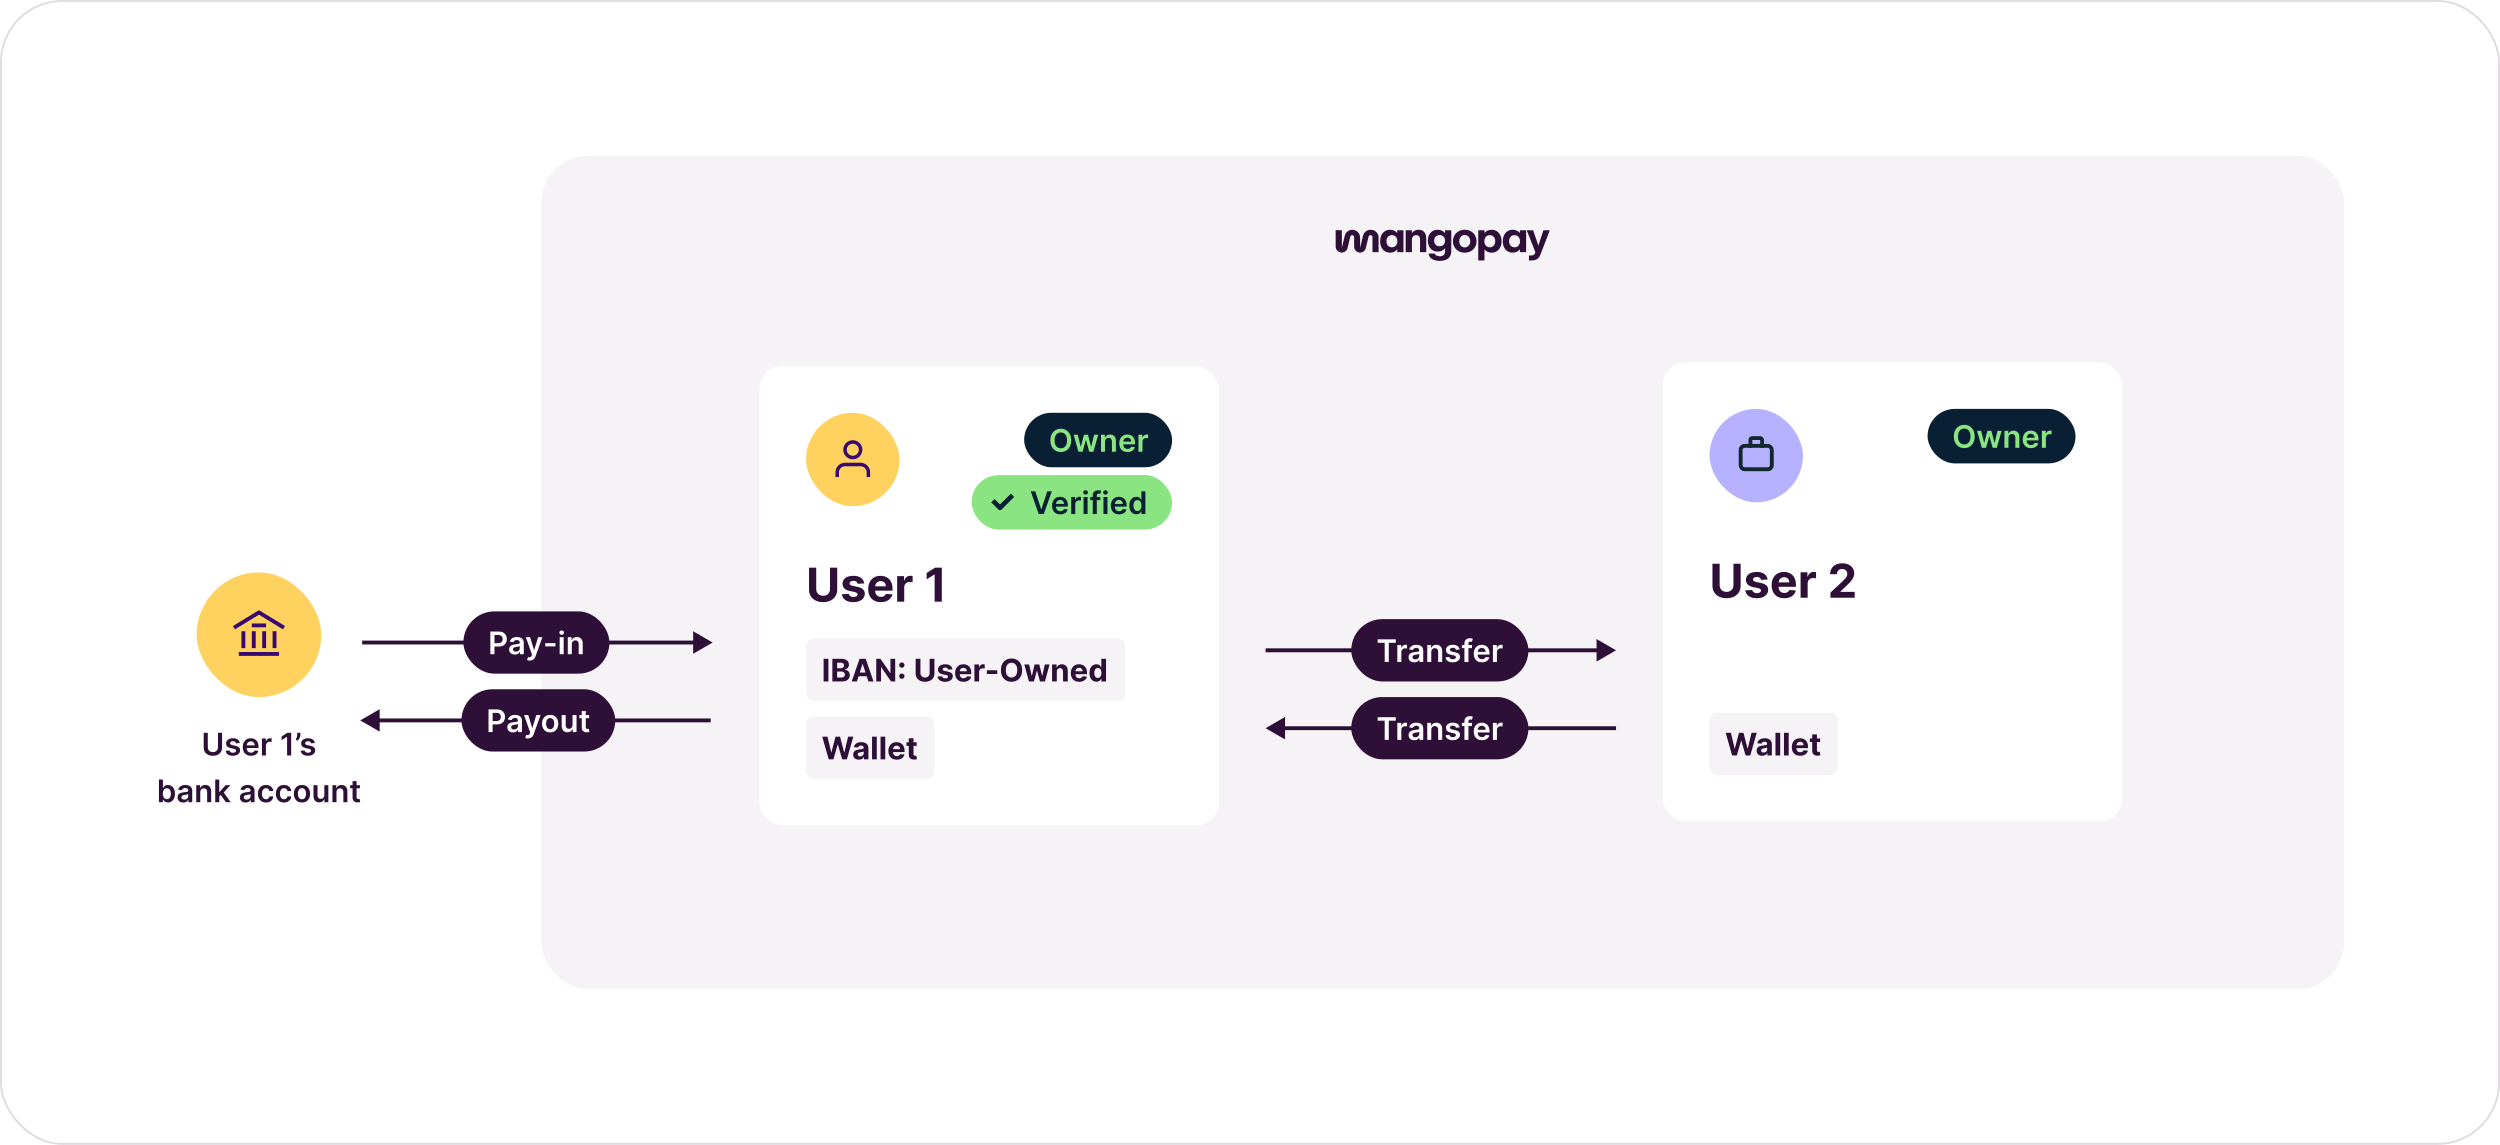 <svg width="1284" height="588" viewBox="0 0 1284 588" fill="none" xmlns="http://www.w3.org/2000/svg">
<rect x="0.5" y="0.5" width="1283" height="587" rx="31.5" fill="white"/>
<rect x="0.5" y="0.5" width="1283" height="587" rx="31.5" stroke="#E0DBE1"/>
<rect x="278" y="80" width="926" height="428" rx="24" fill="#F5F3F5"/>
<path d="M730.708 118.541C730.11 118.181 729.385 118 728.533 118C727.791 118 727.141 118.15 726.583 118.448C726.025 118.747 725.566 119.158 725.207 119.682H725.162V118.251H721.968V129.51H725.162V123.1C725.162 122.656 725.252 122.257 725.432 121.904C725.612 121.55 725.866 121.274 726.197 121.074C726.527 120.874 726.92 120.773 727.376 120.773C727.993 120.773 728.473 120.966 728.819 121.352C729.164 121.738 729.336 122.281 729.336 122.979V129.509H732.519V122.532C732.519 121.578 732.367 120.765 732.061 120.091C731.757 119.418 731.305 118.901 730.706 118.541H730.708Z" fill="#2D0F37"/>
<path d="M703.931 118.011H704.046C706.25 118.011 708.035 119.782 708.036 121.966V129.484H704.897V121.765C704.897 121.22 704.453 120.779 703.903 120.779H703.873C703.414 120.779 703.015 121.09 702.906 121.532L701.461 127.432C701.132 128.777 699.918 129.724 698.523 129.725C696.849 129.726 695.492 128.382 695.492 126.723V121.761C695.492 121.218 695.047 120.778 694.5 120.778C694.042 120.778 693.644 121.089 693.536 121.53L692.103 127.38C691.766 128.755 690.525 129.724 689.098 129.725C687.388 129.727 686 128.352 686 126.656V118.242H689.171V127.191H689.199L690.667 121.107C691.071 119.298 692.689 118.011 694.557 118.011C696.758 118.011 698.542 119.78 698.541 121.961V127.191H698.569L700.036 121.111C700.442 119.299 702.061 118.011 703.931 118.011Z" fill="#2D0F37"/>
<path fill-rule="evenodd" clip-rule="evenodd" d="M717.558 119.65H717.624L717.623 119.649V118.262H720.816V129.512H717.634V128.125H717.556C717.285 128.474 716.96 128.771 716.582 129.015C716.204 129.259 715.79 129.445 715.338 129.572C714.885 129.699 714.406 129.763 713.9 129.763C712.931 129.763 712.062 129.523 711.295 129.047C710.528 128.571 709.928 127.89 709.495 127.005C709.061 126.121 708.845 125.044 708.845 123.909C708.845 122.773 709.056 121.756 709.478 120.856C709.9 119.958 710.495 119.259 711.263 118.76C712.03 118.262 712.921 118.012 713.934 118.012C714.455 118.012 714.942 118.077 715.393 118.208C715.844 118.34 716.254 118.527 716.621 118.771C716.988 119.015 717.3 119.307 717.558 119.65ZM716.341 126.639C716.762 126.384 717.091 126.022 717.326 125.552V125.55C717.561 125.081 717.678 124.525 717.678 123.907C717.678 123.288 717.563 122.741 717.332 122.264C717.1 121.786 716.772 121.417 716.346 121.155C715.92 120.893 715.407 120.762 714.87 120.762C714.333 120.762 713.853 120.89 713.427 121.144C713.001 121.399 712.671 121.764 712.436 122.237C712.201 122.711 712.084 123.27 712.084 123.897C712.084 124.524 712.205 125.074 712.447 125.547C712.689 126.021 713.021 126.385 713.444 126.639C713.866 126.894 714.33 127.022 714.881 127.022C715.432 127.022 715.918 126.894 716.341 126.639Z" fill="#2D0F37"/>
<path fill-rule="evenodd" clip-rule="evenodd" d="M742.11 119.703H742.177V118.251H745.371V129.097C745.371 130.116 745.128 130.995 744.644 131.734C744.159 132.473 743.477 133.036 742.595 133.421C741.714 133.807 740.679 134 739.49 134C738.425 134 737.481 133.86 736.659 133.58C735.836 133.299 735.17 132.878 734.659 132.318C734.15 131.758 733.839 131.059 733.729 130.221H736.912C737.051 130.702 737.36 131.056 737.837 131.286C738.314 131.515 738.894 131.63 739.577 131.63C740.134 131.63 740.606 131.531 740.991 131.334C741.377 131.137 741.67 130.848 741.873 130.466C742.075 130.084 742.176 129.627 742.176 129.095V127.534H742.11C741.705 128.051 741.186 128.461 740.551 128.763C739.916 129.065 739.194 129.216 738.387 129.216C737.425 129.216 736.558 128.989 735.787 128.534C735.017 128.079 734.415 127.431 733.981 126.59C733.548 125.749 733.331 124.754 733.331 123.647C733.331 122.539 733.544 121.561 733.97 120.709C734.396 119.856 734.993 119.194 735.76 118.721C736.527 118.248 737.411 118.011 738.409 118.011C739.202 118.011 739.912 118.161 740.54 118.459C741.167 118.757 741.691 119.172 742.11 119.703ZM740.844 126.152C741.27 125.916 741.598 125.581 741.829 125.148V125.146C742.061 124.712 742.176 124.208 742.176 123.633C742.176 123.058 742.061 122.548 741.829 122.104C741.598 121.66 741.267 121.317 740.838 121.077C740.409 120.838 739.926 120.717 739.368 120.717C738.809 120.717 738.321 120.84 737.903 121.084C737.485 121.328 737.158 121.669 736.923 122.105C736.688 122.542 736.571 123.048 736.571 123.623C736.571 124.199 736.688 124.703 736.923 125.136C737.158 125.57 737.488 125.906 737.914 126.147C738.34 126.386 738.828 126.506 739.379 126.506C739.93 126.506 740.418 126.389 740.844 126.152Z" fill="#2D0F37"/>
<path fill-rule="evenodd" clip-rule="evenodd" d="M755.403 118.759C754.484 118.252 753.453 118 752.308 118C751.162 118 750.127 118.253 749.202 118.759C748.277 119.265 747.551 119.965 747.027 120.861C746.502 121.756 746.239 122.768 746.239 123.897C746.239 125.026 746.505 126.048 747.037 126.944C747.57 127.839 748.297 128.533 749.218 129.024C750.14 129.516 751.162 129.761 752.286 129.761C753.41 129.761 754.454 129.514 755.375 129.019C756.297 128.524 757.022 127.831 757.551 126.938C758.08 126.046 758.344 125.032 758.344 123.897C758.344 122.761 758.083 121.739 757.562 120.85C757.04 119.962 756.321 119.265 755.403 118.759ZM754.736 125.579C754.483 126.059 754.142 126.431 753.712 126.693C753.282 126.955 752.807 127.086 752.285 127.086C751.763 127.086 751.288 126.954 750.859 126.687C750.43 126.421 750.09 126.051 749.84 125.573C749.59 125.096 749.465 124.541 749.465 123.908C749.465 123.274 749.59 122.704 749.84 122.22C750.09 121.737 750.428 121.362 750.854 121.095C751.28 120.829 751.757 120.697 752.286 120.697C752.815 120.697 753.303 120.829 753.729 121.095C754.155 121.362 754.493 121.737 754.743 122.22C754.993 122.704 755.118 123.263 755.118 123.897C755.118 124.53 754.991 125.098 754.738 125.579H754.736Z" fill="#2D0F37"/>
<path fill-rule="evenodd" clip-rule="evenodd" d="M766.114 118.011C767.12 118.011 768.007 118.26 768.774 118.759C769.541 119.257 770.135 119.957 770.558 120.855C770.981 121.755 771.192 122.728 771.192 123.908C771.192 125.087 770.975 126.12 770.542 127.004C770.108 127.889 769.508 128.569 768.741 129.046C767.974 129.523 767.106 129.761 766.137 129.761C765.63 129.761 765.147 129.697 764.688 129.565C764.228 129.434 763.808 129.245 763.426 128.997C763.045 128.751 762.718 128.451 762.446 128.102H762.425V133.759H759.231V118.262H762.425V119.681H762.446C762.704 119.332 763.019 119.031 763.394 118.78C763.768 118.529 764.185 118.338 764.643 118.207C765.102 118.076 765.592 118.011 766.114 118.011ZM766.605 126.638C767.027 126.382 767.357 126.018 767.596 125.545V125.547C767.834 125.073 767.953 124.531 767.953 123.898C767.953 123.264 767.836 122.711 767.601 122.238C767.367 121.764 767.036 121.4 766.61 121.145C766.184 120.89 765.725 120.763 765.167 120.763C764.61 120.763 764.119 120.894 763.697 121.156C763.274 121.418 762.948 121.788 762.717 122.265C762.485 122.741 762.37 123.282 762.37 123.908C762.37 124.534 762.488 125.081 762.722 125.551C762.957 126.02 763.284 126.384 763.702 126.638C764.121 126.893 764.613 127.02 765.156 127.02C765.7 127.02 766.182 126.893 766.605 126.638Z" fill="#2D0F37"/>
<path fill-rule="evenodd" clip-rule="evenodd" d="M780.617 119.65H780.551C780.294 119.307 779.982 119.015 779.614 118.771C779.247 118.527 778.837 118.34 778.386 118.208C777.934 118.077 777.449 118.012 776.927 118.012C775.913 118.012 775.023 118.262 774.256 118.76C773.489 119.259 772.893 119.958 772.472 120.856C772.049 121.756 771.838 122.773 771.838 123.909C771.838 125.044 772.054 126.121 772.488 127.005C772.922 127.89 773.521 128.571 774.289 129.047C775.056 129.523 775.924 129.763 776.893 129.763C777.4 129.763 777.879 129.699 778.331 129.572C778.783 129.445 779.197 129.259 779.575 129.015C779.953 128.771 780.278 128.474 780.55 128.125H780.627V129.512H783.81V118.262H780.616V119.649L780.617 119.65ZM780.32 125.552C780.085 126.022 779.756 126.384 779.334 126.639C778.911 126.894 778.426 127.022 777.875 127.022C777.324 127.022 776.86 126.894 776.437 126.639C776.014 126.385 775.683 126.021 775.441 125.547C775.198 125.074 775.076 124.524 775.076 123.897C775.076 123.27 775.194 122.711 775.429 122.237C775.663 121.764 775.994 121.399 776.42 121.144C776.846 120.89 777.326 120.762 777.863 120.762C778.399 120.762 778.912 120.893 779.338 121.155C779.764 121.417 780.092 121.786 780.324 122.264C780.555 122.741 780.671 123.288 780.671 123.907C780.671 124.525 780.553 125.081 780.319 125.55L780.32 125.552Z" fill="#2D0F37"/>
<path d="M790.769 124.06L792.718 118.251H796L791.034 131.04C790.688 131.942 790.158 132.622 789.442 133.076C788.726 133.531 787.733 133.758 786.462 133.758H785.262V131.203H786.462C786.954 131.203 787.339 131.132 787.619 130.989C787.898 130.848 788.117 130.598 788.279 130.242L788.577 129.532L784.127 118.251H787.398L789.403 124.06C789.593 124.643 789.817 125.338 790.074 126.146H790.13C790.372 125.346 790.585 124.65 790.769 124.06Z" fill="#2D0F37"/>
<path d="M111.952 376.364H114.06V383.966C114.06 384.799 113.863 385.532 113.469 386.165C113.079 386.797 112.529 387.292 111.821 387.648C111.113 388 110.285 388.176 109.338 388.176C108.387 388.176 107.558 388 106.849 387.648C106.141 387.292 105.592 386.797 105.202 386.165C104.812 385.532 104.616 384.799 104.616 383.966V376.364H106.724V383.79C106.724 384.275 106.83 384.706 107.043 385.085C107.259 385.464 107.562 385.761 107.952 385.977C108.342 386.189 108.804 386.295 109.338 386.295C109.872 386.295 110.334 386.189 110.724 385.977C111.118 385.761 111.421 385.464 111.634 385.085C111.846 384.706 111.952 384.275 111.952 383.79V376.364ZM123.158 381.58L121.283 381.784C121.23 381.595 121.137 381.417 121.004 381.25C120.875 381.083 120.701 380.949 120.482 380.847C120.262 380.744 119.993 380.693 119.675 380.693C119.247 380.693 118.887 380.786 118.595 380.972C118.307 381.157 118.165 381.398 118.169 381.693C118.165 381.947 118.258 382.153 118.447 382.312C118.641 382.472 118.959 382.602 119.402 382.705L120.891 383.023C121.716 383.201 122.33 383.483 122.732 383.869C123.137 384.256 123.341 384.761 123.345 385.386C123.341 385.936 123.18 386.42 122.862 386.841C122.548 387.258 122.11 387.583 121.55 387.818C120.989 388.053 120.345 388.17 119.618 388.17C118.55 388.17 117.69 387.947 117.038 387.5C116.387 387.049 115.999 386.422 115.874 385.619L117.879 385.426C117.97 385.82 118.163 386.117 118.459 386.318C118.754 386.519 119.139 386.619 119.612 386.619C120.101 386.619 120.493 386.519 120.788 386.318C121.088 386.117 121.237 385.869 121.237 385.574C121.237 385.324 121.141 385.117 120.947 384.955C120.758 384.792 120.463 384.667 120.061 384.58L118.572 384.267C117.735 384.093 117.116 383.799 116.714 383.386C116.313 382.97 116.114 382.443 116.118 381.807C116.114 381.269 116.26 380.803 116.555 380.409C116.855 380.011 117.269 379.705 117.8 379.489C118.334 379.269 118.949 379.159 119.646 379.159C120.669 379.159 121.474 379.377 122.061 379.812C122.652 380.248 123.018 380.837 123.158 381.58ZM128.905 388.17C128.03 388.17 127.274 387.989 126.638 387.625C126.005 387.258 125.518 386.739 125.178 386.068C124.837 385.394 124.666 384.6 124.666 383.688C124.666 382.79 124.837 382.002 125.178 381.324C125.522 380.642 126.003 380.112 126.621 379.733C127.238 379.35 127.964 379.159 128.797 379.159C129.335 379.159 129.842 379.246 130.32 379.42C130.801 379.591 131.225 379.856 131.592 380.216C131.964 380.576 132.255 381.034 132.467 381.591C132.679 382.144 132.786 382.803 132.786 383.568V384.199H125.632V382.812H130.814C130.81 382.419 130.725 382.068 130.558 381.761C130.392 381.451 130.159 381.206 129.859 381.028C129.564 380.85 129.219 380.761 128.825 380.761C128.405 380.761 128.036 380.864 127.717 381.068C127.399 381.269 127.151 381.534 126.973 381.864C126.799 382.189 126.71 382.547 126.706 382.938V384.148C126.706 384.655 126.799 385.091 126.984 385.455C127.17 385.814 127.429 386.091 127.763 386.284C128.096 386.473 128.486 386.568 128.933 386.568C129.232 386.568 129.503 386.527 129.746 386.443C129.988 386.356 130.198 386.229 130.376 386.062C130.554 385.896 130.689 385.689 130.78 385.443L132.7 385.659C132.579 386.167 132.348 386.61 132.007 386.989C131.67 387.364 131.238 387.655 130.712 387.864C130.185 388.068 129.583 388.17 128.905 388.17ZM134.526 388V379.273H136.52V380.727H136.611C136.77 380.223 137.043 379.835 137.429 379.562C137.819 379.286 138.264 379.148 138.764 379.148C138.878 379.148 139.005 379.153 139.145 379.165C139.289 379.172 139.408 379.186 139.503 379.205V381.097C139.416 381.066 139.277 381.04 139.088 381.017C138.902 380.991 138.723 380.977 138.548 380.977C138.173 380.977 137.836 381.059 137.537 381.222C137.241 381.381 137.009 381.602 136.838 381.886C136.668 382.17 136.582 382.498 136.582 382.869V388H134.526ZM149.548 376.364V388H147.44V378.415H147.372L144.651 380.153V378.222L147.543 376.364H149.548ZM154.27 376.364V377.523C154.27 377.856 154.205 378.203 154.077 378.562C153.952 378.919 153.779 379.259 153.56 379.585C153.34 379.907 153.09 380.184 152.81 380.415L151.855 379.795C152.063 379.481 152.245 379.142 152.401 378.778C152.556 378.411 152.634 377.996 152.634 377.534V376.364H154.27ZM161.705 381.58L159.83 381.784C159.777 381.595 159.684 381.417 159.551 381.25C159.422 381.083 159.248 380.949 159.028 380.847C158.809 380.744 158.54 380.693 158.222 380.693C157.794 380.693 157.434 380.786 157.142 380.972C156.854 381.157 156.712 381.398 156.716 381.693C156.712 381.947 156.805 382.153 156.994 382.312C157.188 382.472 157.506 382.602 157.949 382.705L159.438 383.023C160.263 383.201 160.877 383.483 161.278 383.869C161.684 384.256 161.888 384.761 161.892 385.386C161.888 385.936 161.727 386.42 161.409 386.841C161.095 387.258 160.657 387.583 160.097 387.818C159.536 388.053 158.892 388.17 158.165 388.17C157.097 388.17 156.237 387.947 155.585 387.5C154.934 387.049 154.545 386.422 154.42 385.619L156.426 385.426C156.517 385.82 156.71 386.117 157.006 386.318C157.301 386.519 157.686 386.619 158.159 386.619C158.648 386.619 159.04 386.519 159.335 386.318C159.634 386.117 159.784 385.869 159.784 385.574C159.784 385.324 159.688 385.117 159.494 384.955C159.305 384.792 159.009 384.667 158.608 384.58L157.119 384.267C156.282 384.093 155.663 383.799 155.261 383.386C154.86 382.97 154.661 382.443 154.665 381.807C154.661 381.269 154.807 380.803 155.102 380.409C155.402 380.011 155.816 379.705 156.347 379.489C156.881 379.269 157.496 379.159 158.193 379.159C159.216 379.159 160.021 379.377 160.608 379.812C161.199 380.248 161.564 380.837 161.705 381.58ZM81.624 412V400.364H83.681V404.716H83.766C83.872 404.504 84.022 404.278 84.215 404.04C84.408 403.797 84.67 403.591 84.999 403.42C85.329 403.246 85.749 403.159 86.261 403.159C86.935 403.159 87.543 403.331 88.085 403.676C88.63 404.017 89.062 404.523 89.38 405.193C89.702 405.86 89.863 406.678 89.863 407.648C89.863 408.606 89.706 409.42 89.391 410.091C89.077 410.761 88.649 411.273 88.107 411.625C87.566 411.977 86.952 412.153 86.266 412.153C85.766 412.153 85.352 412.07 85.022 411.903C84.692 411.737 84.427 411.536 84.227 411.301C84.03 411.062 83.876 410.837 83.766 410.625H83.647V412H81.624ZM83.641 407.636C83.641 408.201 83.721 408.695 83.88 409.119C84.043 409.544 84.276 409.875 84.579 410.114C84.886 410.348 85.257 410.466 85.692 410.466C86.147 410.466 86.528 410.345 86.835 410.102C87.141 409.856 87.372 409.521 87.528 409.097C87.687 408.669 87.766 408.182 87.766 407.636C87.766 407.095 87.689 406.614 87.533 406.193C87.378 405.773 87.147 405.443 86.84 405.205C86.533 404.966 86.151 404.847 85.692 404.847C85.253 404.847 84.88 404.962 84.573 405.193C84.266 405.424 84.033 405.748 83.874 406.165C83.719 406.581 83.641 407.072 83.641 407.636ZM94.123 412.176C93.57 412.176 93.072 412.078 92.629 411.881C92.189 411.68 91.841 411.384 91.583 410.994C91.329 410.604 91.202 410.123 91.202 409.551C91.202 409.059 91.293 408.652 91.475 408.33C91.657 408.008 91.905 407.75 92.219 407.557C92.534 407.364 92.888 407.218 93.282 407.119C93.68 407.017 94.091 406.943 94.515 406.898C95.026 406.845 95.441 406.797 95.759 406.756C96.077 406.71 96.308 406.642 96.452 406.551C96.6 406.456 96.674 406.311 96.674 406.114V406.08C96.674 405.652 96.547 405.32 96.293 405.085C96.04 404.85 95.674 404.733 95.197 404.733C94.693 404.733 94.293 404.843 93.998 405.062C93.706 405.282 93.509 405.542 93.407 405.841L91.487 405.568C91.638 405.038 91.888 404.595 92.237 404.239C92.585 403.879 93.011 403.61 93.515 403.432C94.019 403.25 94.576 403.159 95.185 403.159C95.606 403.159 96.024 403.208 96.441 403.307C96.858 403.405 97.238 403.568 97.583 403.795C97.928 404.019 98.204 404.324 98.413 404.71C98.625 405.097 98.731 405.58 98.731 406.159V412H96.754V410.801H96.685C96.56 411.044 96.384 411.271 96.157 411.483C95.933 411.691 95.651 411.86 95.31 411.989C94.973 412.114 94.577 412.176 94.123 412.176ZM94.657 410.665C95.07 410.665 95.428 410.583 95.731 410.42C96.034 410.254 96.267 410.034 96.43 409.761C96.596 409.489 96.68 409.191 96.68 408.869V407.841C96.615 407.894 96.505 407.943 96.35 407.989C96.199 408.034 96.028 408.074 95.839 408.108C95.649 408.142 95.462 408.172 95.276 408.199C95.091 408.225 94.93 408.248 94.793 408.267C94.487 408.309 94.212 408.377 93.969 408.472C93.727 408.566 93.536 408.699 93.396 408.869C93.255 409.036 93.185 409.252 93.185 409.517C93.185 409.896 93.324 410.182 93.6 410.375C93.877 410.568 94.229 410.665 94.657 410.665ZM102.856 406.886V412H100.799V403.273H102.765V404.756H102.867C103.068 404.267 103.388 403.879 103.827 403.591C104.271 403.303 104.818 403.159 105.469 403.159C106.072 403.159 106.596 403.288 107.043 403.545C107.494 403.803 107.843 404.176 108.089 404.665C108.339 405.153 108.462 405.746 108.458 406.443V412H106.401V406.761C106.401 406.178 106.25 405.722 105.947 405.392C105.647 405.062 105.233 404.898 104.702 404.898C104.343 404.898 104.022 404.977 103.742 405.136C103.466 405.292 103.248 405.517 103.089 405.812C102.933 406.108 102.856 406.466 102.856 406.886ZM112.424 409.261L112.418 406.778H112.748L115.884 403.273H118.288L114.43 407.568H114.004L112.424 409.261ZM110.549 412V400.364H112.606V412H110.549ZM116.026 412L113.185 408.028L114.572 406.58L118.487 412H116.026ZM126.138 412.176C125.585 412.176 125.087 412.078 124.644 411.881C124.205 411.68 123.856 411.384 123.599 410.994C123.345 410.604 123.218 410.123 123.218 409.551C123.218 409.059 123.309 408.652 123.491 408.33C123.673 408.008 123.921 407.75 124.235 407.557C124.549 407.364 124.904 407.218 125.298 407.119C125.695 407.017 126.106 406.943 126.531 406.898C127.042 406.845 127.457 406.797 127.775 406.756C128.093 406.71 128.324 406.642 128.468 406.551C128.616 406.456 128.69 406.311 128.69 406.114V406.08C128.69 405.652 128.563 405.32 128.309 405.085C128.055 404.85 127.69 404.733 127.212 404.733C126.709 404.733 126.309 404.843 126.013 405.062C125.722 405.282 125.525 405.542 125.423 405.841L123.502 405.568C123.654 405.038 123.904 404.595 124.252 404.239C124.601 403.879 125.027 403.61 125.531 403.432C126.034 403.25 126.591 403.159 127.201 403.159C127.621 403.159 128.04 403.208 128.457 403.307C128.873 403.405 129.254 403.568 129.599 403.795C129.943 404.019 130.22 404.324 130.428 404.71C130.64 405.097 130.746 405.58 130.746 406.159V412H128.769V410.801H128.701C128.576 411.044 128.4 411.271 128.173 411.483C127.949 411.691 127.667 411.86 127.326 411.989C126.989 412.114 126.593 412.176 126.138 412.176ZM126.673 410.665C127.085 410.665 127.443 410.583 127.746 410.42C128.049 410.254 128.282 410.034 128.445 409.761C128.612 409.489 128.695 409.191 128.695 408.869V407.841C128.631 407.894 128.521 407.943 128.366 407.989C128.214 408.034 128.044 408.074 127.854 408.108C127.665 408.142 127.478 408.172 127.292 408.199C127.106 408.225 126.945 408.248 126.809 408.267C126.502 408.309 126.228 408.377 125.985 408.472C125.743 408.566 125.551 408.699 125.411 408.869C125.271 409.036 125.201 409.252 125.201 409.517C125.201 409.896 125.339 410.182 125.616 410.375C125.892 410.568 126.245 410.665 126.673 410.665ZM136.621 412.17C135.75 412.17 135.002 411.979 134.377 411.597C133.756 411.214 133.277 410.686 132.94 410.011C132.606 409.333 132.44 408.553 132.44 407.67C132.44 406.784 132.61 406.002 132.951 405.324C133.292 404.642 133.773 404.112 134.394 403.733C135.019 403.35 135.758 403.159 136.61 403.159C137.318 403.159 137.945 403.29 138.491 403.551C139.04 403.809 139.478 404.174 139.803 404.648C140.129 405.117 140.315 405.667 140.36 406.295H138.394C138.315 405.875 138.125 405.525 137.826 405.244C137.531 404.96 137.135 404.818 136.638 404.818C136.218 404.818 135.849 404.932 135.531 405.159C135.212 405.383 134.964 405.705 134.786 406.125C134.612 406.545 134.525 407.049 134.525 407.636C134.525 408.231 134.612 408.742 134.786 409.17C134.96 409.595 135.205 409.922 135.519 410.153C135.837 410.381 136.21 410.494 136.638 410.494C136.942 410.494 137.212 410.437 137.451 410.324C137.693 410.206 137.896 410.038 138.059 409.818C138.222 409.598 138.334 409.331 138.394 409.017H140.36C140.311 409.634 140.129 410.182 139.815 410.659C139.5 411.133 139.072 411.504 138.531 411.773C137.989 412.038 137.353 412.17 136.621 412.17ZM145.856 412.17C144.985 412.17 144.237 411.979 143.612 411.597C142.99 411.214 142.511 410.686 142.174 410.011C141.841 409.333 141.674 408.553 141.674 407.67C141.674 406.784 141.844 406.002 142.185 405.324C142.526 404.642 143.007 404.112 143.629 403.733C144.254 403.35 144.992 403.159 145.844 403.159C146.553 403.159 147.18 403.29 147.725 403.551C148.274 403.809 148.712 404.174 149.038 404.648C149.363 405.117 149.549 405.667 149.594 406.295H147.629C147.549 405.875 147.36 405.525 147.06 405.244C146.765 404.96 146.369 404.818 145.873 404.818C145.452 404.818 145.083 404.932 144.765 405.159C144.447 405.383 144.199 405.705 144.021 406.125C143.846 406.545 143.759 407.049 143.759 407.636C143.759 408.231 143.846 408.742 144.021 409.17C144.195 409.595 144.439 409.922 144.754 410.153C145.072 410.381 145.445 410.494 145.873 410.494C146.176 410.494 146.447 410.437 146.685 410.324C146.928 410.206 147.13 410.038 147.293 409.818C147.456 409.598 147.568 409.331 147.629 409.017H149.594C149.545 409.634 149.363 410.182 149.049 410.659C148.735 411.133 148.307 411.504 147.765 411.773C147.223 412.038 146.587 412.17 145.856 412.17ZM155.09 412.17C154.238 412.17 153.499 411.983 152.874 411.608C152.249 411.233 151.764 410.708 151.42 410.034C151.079 409.36 150.908 408.572 150.908 407.67C150.908 406.769 151.079 405.979 151.42 405.301C151.764 404.623 152.249 404.097 152.874 403.722C153.499 403.347 154.238 403.159 155.09 403.159C155.942 403.159 156.681 403.347 157.306 403.722C157.931 404.097 158.414 404.623 158.755 405.301C159.1 405.979 159.272 406.769 159.272 407.67C159.272 408.572 159.1 409.36 158.755 410.034C158.414 410.708 157.931 411.233 157.306 411.608C156.681 411.983 155.942 412.17 155.09 412.17ZM155.102 410.523C155.564 410.523 155.95 410.396 156.261 410.142C156.571 409.884 156.802 409.54 156.954 409.108C157.109 408.676 157.187 408.195 157.187 407.665C157.187 407.131 157.109 406.648 156.954 406.216C156.802 405.78 156.571 405.434 156.261 405.176C155.95 404.919 155.564 404.79 155.102 404.79C154.628 404.79 154.234 404.919 153.92 405.176C153.609 405.434 153.376 405.78 153.221 406.216C153.069 406.648 152.994 407.131 152.994 407.665C152.994 408.195 153.069 408.676 153.221 409.108C153.376 409.54 153.609 409.884 153.92 410.142C154.234 410.396 154.628 410.523 155.102 410.523ZM166.58 408.33V403.273H168.637V412H166.643V410.449H166.552C166.355 410.937 166.031 411.337 165.58 411.648C165.133 411.958 164.582 412.114 163.927 412.114C163.355 412.114 162.849 411.987 162.41 411.733C161.974 411.475 161.633 411.102 161.387 410.614C161.141 410.121 161.018 409.527 161.018 408.83V403.273H163.075V408.511C163.075 409.064 163.226 409.504 163.529 409.83C163.832 410.155 164.23 410.318 164.722 410.318C165.025 410.318 165.319 410.244 165.603 410.097C165.887 409.949 166.12 409.729 166.302 409.438C166.487 409.142 166.58 408.773 166.58 408.33ZM172.809 406.886V412H170.752V403.273H172.718V404.756H172.82C173.021 404.267 173.341 403.879 173.781 403.591C174.224 403.303 174.771 403.159 175.423 403.159C176.025 403.159 176.549 403.288 176.996 403.545C177.447 403.803 177.796 404.176 178.042 404.665C178.292 405.153 178.415 405.746 178.411 406.443V412H176.354V406.761C176.354 406.178 176.203 405.722 175.9 405.392C175.601 405.062 175.186 404.898 174.656 404.898C174.296 404.898 173.976 404.977 173.695 405.136C173.419 405.292 173.201 405.517 173.042 405.812C172.887 406.108 172.809 406.466 172.809 406.886ZM184.86 403.273V404.864H179.843V403.273H184.86ZM181.082 401.182H183.138V409.375C183.138 409.652 183.18 409.864 183.263 410.011C183.351 410.155 183.464 410.254 183.604 410.307C183.745 410.36 183.9 410.386 184.07 410.386C184.199 410.386 184.317 410.377 184.423 410.358C184.532 410.339 184.616 410.322 184.673 410.307L185.019 411.915C184.909 411.953 184.752 411.994 184.548 412.04C184.347 412.085 184.101 412.112 183.809 412.119C183.294 412.134 182.83 412.057 182.417 411.886C182.004 411.712 181.676 411.443 181.434 411.08C181.195 410.716 181.078 410.261 181.082 409.716V401.182Z" fill="#2D0F37"/>
<rect x="101" y="294" width="64" height="64" rx="32" fill="#FFD260"/>
<path d="M121 321.867L133 314.533L145 321.867" stroke="#370971" stroke-width="2" stroke-linecap="square" stroke-linejoin="round"/>
<path d="M123.667 335.867H142.333" stroke="#370971" stroke-width="2" stroke-linecap="square" stroke-linejoin="round"/>
<path d="M130.333 321.2H135.667" stroke="#370971" stroke-width="2" stroke-linecap="square" stroke-linejoin="round"/>
<path d="M125 331.867V325.2" stroke="#370971" stroke-width="2" stroke-linecap="square" stroke-linejoin="round"/>
<path d="M130.333 331.867V325.2" stroke="#370971" stroke-width="2" stroke-linecap="square" stroke-linejoin="round"/>
<path d="M135.667 331.867V325.2" stroke="#370971" stroke-width="2" stroke-linecap="square" stroke-linejoin="round"/>
<path d="M141 331.867V325.2" stroke="#370971" stroke-width="2" stroke-linecap="square" stroke-linejoin="round"/>
<g filter="url(#filter0_ddd_35467_366)">
<rect x="854" y="176" width="236" height="236" rx="12" fill="white"/>
<rect x="878" y="200" width="48" height="48" rx="24" fill="#B7B2FF"/>
<rect x="894" y="219" width="16" height="12" rx="2" stroke="#12282F" stroke-width="2" stroke-linecap="square" stroke-linejoin="round"/>
<path d="M905 219V216C905 215.448 904.552 215 904 215H900C899.448 215 899 215.448 899 216V219" stroke="#12282F" stroke-width="2" stroke-linecap="square" stroke-linejoin="round"/>
<rect x="990" y="200" width="76" height="28" rx="14" fill="#081F34"/>
<path d="M1014.19 214.182C1014.19 215.436 1013.95 216.509 1013.48 217.403C1013.02 218.294 1012.38 218.975 1011.57 219.449C1010.77 219.922 1009.86 220.159 1008.84 220.159C1007.82 220.159 1006.91 219.922 1006.1 219.449C1005.3 218.972 1004.66 218.288 1004.19 217.398C1003.73 216.504 1003.49 215.432 1003.49 214.182C1003.49 212.928 1003.73 211.856 1004.19 210.966C1004.66 210.072 1005.3 209.388 1006.1 208.915C1006.91 208.441 1007.82 208.205 1008.84 208.205C1009.86 208.205 1010.77 208.441 1011.57 208.915C1012.38 209.388 1013.02 210.072 1013.48 210.966C1013.95 211.856 1014.19 212.928 1014.19 214.182ZM1012.07 214.182C1012.07 213.299 1011.93 212.555 1011.65 211.949C1011.38 211.339 1011 210.879 1010.52 210.568C1010.03 210.254 1009.47 210.097 1008.84 210.097C1008.21 210.097 1007.65 210.254 1007.16 210.568C1006.68 210.879 1006.3 211.339 1006.02 211.949C1005.75 212.555 1005.61 213.299 1005.61 214.182C1005.61 215.064 1005.75 215.811 1006.02 216.42C1006.3 217.027 1006.68 217.487 1007.16 217.801C1007.65 218.112 1008.21 218.267 1008.84 218.267C1009.47 218.267 1010.03 218.112 1010.52 217.801C1011 217.487 1011.38 217.027 1011.65 216.42C1011.93 215.811 1012.07 215.064 1012.07 214.182ZM1017.89 220L1015.42 211.273H1017.52L1019.05 217.409H1019.13L1020.7 211.273H1022.78L1024.34 217.375H1024.43L1025.94 211.273H1028.04L1025.57 220H1023.43L1021.79 214.102H1021.67L1020.04 220H1017.89ZM1031.54 214.886V220H1029.48V211.273H1031.44V212.756H1031.55C1031.75 212.267 1032.07 211.879 1032.51 211.591C1032.95 211.303 1033.5 211.159 1034.15 211.159C1034.75 211.159 1035.28 211.288 1035.72 211.545C1036.17 211.803 1036.52 212.176 1036.77 212.665C1037.02 213.153 1037.14 213.746 1037.14 214.443V220H1035.08V214.761C1035.08 214.178 1034.93 213.722 1034.63 213.392C1034.33 213.062 1033.91 212.898 1033.38 212.898C1033.02 212.898 1032.7 212.977 1032.42 213.136C1032.15 213.292 1031.93 213.517 1031.77 213.812C1031.61 214.108 1031.54 214.466 1031.54 214.886ZM1043.09 220.17C1042.22 220.17 1041.46 219.989 1040.83 219.625C1040.19 219.258 1039.71 218.739 1039.37 218.068C1039.02 217.394 1038.85 216.6 1038.85 215.688C1038.85 214.79 1039.02 214.002 1039.37 213.324C1039.71 212.642 1040.19 212.112 1040.81 211.733C1041.43 211.35 1042.15 211.159 1042.98 211.159C1043.52 211.159 1044.03 211.246 1044.51 211.42C1044.99 211.591 1045.41 211.856 1045.78 212.216C1046.15 212.576 1046.44 213.034 1046.65 213.591C1046.87 214.144 1046.97 214.803 1046.97 215.568V216.199H1039.82V214.812H1045C1045 214.419 1044.91 214.068 1044.75 213.761C1044.58 213.451 1044.35 213.206 1044.05 213.028C1043.75 212.85 1043.41 212.761 1043.01 212.761C1042.59 212.761 1042.22 212.864 1041.9 213.068C1041.59 213.269 1041.34 213.534 1041.16 213.864C1040.99 214.189 1040.9 214.547 1040.89 214.938V216.148C1040.89 216.655 1040.99 217.091 1041.17 217.455C1041.36 217.814 1041.62 218.091 1041.95 218.284C1042.28 218.473 1042.67 218.568 1043.12 218.568C1043.42 218.568 1043.69 218.527 1043.93 218.443C1044.18 218.356 1044.39 218.229 1044.56 218.062C1044.74 217.896 1044.88 217.689 1044.97 217.443L1046.89 217.659C1046.77 218.167 1046.54 218.61 1046.19 218.989C1045.86 219.364 1045.43 219.655 1044.9 219.864C1044.37 220.068 1043.77 220.17 1043.09 220.17ZM1048.71 220V211.273H1050.71V212.727H1050.8C1050.96 212.223 1051.23 211.835 1051.62 211.562C1052.01 211.286 1052.45 211.148 1052.95 211.148C1053.07 211.148 1053.19 211.153 1053.33 211.165C1053.48 211.172 1053.6 211.186 1053.69 211.205V213.097C1053.6 213.066 1053.46 213.04 1053.28 213.017C1053.09 212.991 1052.91 212.977 1052.74 212.977C1052.36 212.977 1052.02 213.059 1051.72 213.222C1051.43 213.381 1051.2 213.602 1051.03 213.886C1050.86 214.17 1050.77 214.498 1050.77 214.869V220H1048.71Z" fill="#89E481"/>
<path d="M890.298 279.545H893.989V290.881C893.989 292.153 893.685 293.267 893.077 294.222C892.474 295.176 891.631 295.92 890.545 296.455C889.46 296.983 888.196 297.247 886.753 297.247C885.304 297.247 884.037 296.983 882.952 296.455C881.866 295.92 881.023 295.176 880.42 294.222C879.818 293.267 879.517 292.153 879.517 290.881V279.545H883.207V290.565C883.207 291.23 883.352 291.821 883.642 292.338C883.938 292.855 884.352 293.261 884.886 293.557C885.42 293.852 886.043 294 886.753 294C887.469 294 888.091 293.852 888.619 293.557C889.153 293.261 889.565 292.855 889.855 292.338C890.151 291.821 890.298 291.23 890.298 290.565V279.545ZM907.849 287.642L904.525 287.847C904.468 287.562 904.346 287.307 904.158 287.08C903.971 286.847 903.724 286.662 903.417 286.526C903.116 286.384 902.755 286.312 902.335 286.312C901.772 286.312 901.298 286.432 900.911 286.67C900.525 286.903 900.332 287.216 900.332 287.608C900.332 287.92 900.457 288.185 900.707 288.401C900.957 288.616 901.386 288.79 901.994 288.92L904.363 289.398C905.636 289.659 906.585 290.08 907.21 290.659C907.835 291.239 908.147 292 908.147 292.943C908.147 293.801 907.894 294.554 907.388 295.202C906.888 295.849 906.201 296.355 905.326 296.719C904.457 297.077 903.454 297.256 902.317 297.256C900.585 297.256 899.204 296.895 898.175 296.173C897.153 295.446 896.553 294.457 896.377 293.207L899.948 293.02C900.056 293.548 900.317 293.952 900.732 294.23C901.147 294.503 901.678 294.639 902.326 294.639C902.962 294.639 903.474 294.517 903.86 294.273C904.252 294.023 904.451 293.702 904.457 293.31C904.451 292.98 904.312 292.71 904.039 292.5C903.766 292.284 903.346 292.119 902.778 292.006L900.511 291.554C899.232 291.298 898.281 290.855 897.656 290.224C897.036 289.594 896.727 288.79 896.727 287.812C896.727 286.972 896.954 286.247 897.408 285.639C897.869 285.031 898.513 284.562 899.343 284.233C900.178 283.903 901.156 283.739 902.275 283.739C903.928 283.739 905.229 284.088 906.178 284.787C907.133 285.486 907.69 286.437 907.849 287.642ZM916.399 297.256C915.053 297.256 913.893 296.983 912.922 296.438C911.956 295.886 911.212 295.108 910.689 294.102C910.166 293.091 909.905 291.895 909.905 290.514C909.905 289.168 910.166 287.986 910.689 286.969C911.212 285.952 911.947 285.159 912.896 284.591C913.851 284.023 914.97 283.739 916.254 283.739C917.118 283.739 917.922 283.878 918.666 284.156C919.416 284.429 920.07 284.841 920.626 285.392C921.189 285.943 921.626 286.636 921.939 287.472C922.251 288.301 922.408 289.273 922.408 290.386V291.384H911.354V289.134H918.99C918.99 288.611 918.876 288.148 918.649 287.744C918.422 287.341 918.107 287.026 917.703 286.798C917.305 286.565 916.842 286.449 916.314 286.449C915.763 286.449 915.274 286.577 914.848 286.832C914.428 287.082 914.098 287.42 913.859 287.847C913.621 288.267 913.499 288.736 913.493 289.253V291.392C913.493 292.04 913.612 292.599 913.851 293.071C914.095 293.543 914.439 293.906 914.882 294.162C915.325 294.418 915.851 294.545 916.459 294.545C916.862 294.545 917.232 294.489 917.567 294.375C917.902 294.261 918.189 294.091 918.428 293.864C918.666 293.636 918.848 293.358 918.973 293.028L922.331 293.25C922.161 294.057 921.811 294.761 921.283 295.364C920.76 295.96 920.084 296.426 919.254 296.761C918.43 297.091 917.479 297.256 916.399 297.256ZM924.777 297V283.909H928.297V286.193H928.433C928.672 285.381 929.072 284.767 929.635 284.352C930.197 283.932 930.845 283.722 931.578 283.722C931.76 283.722 931.956 283.733 932.166 283.756C932.376 283.778 932.561 283.81 932.72 283.849V287.071C932.55 287.02 932.314 286.974 932.013 286.935C931.712 286.895 931.436 286.875 931.186 286.875C930.652 286.875 930.175 286.991 929.754 287.224C929.339 287.452 929.01 287.77 928.766 288.179C928.527 288.588 928.408 289.06 928.408 289.594V297H924.777ZM940.118 297V294.341L946.331 288.588C946.859 288.077 947.303 287.616 947.661 287.207C948.024 286.798 948.3 286.398 948.487 286.006C948.675 285.608 948.768 285.179 948.768 284.719C948.768 284.207 948.652 283.767 948.419 283.398C948.186 283.023 947.868 282.736 947.464 282.537C947.061 282.332 946.604 282.23 946.092 282.23C945.558 282.23 945.092 282.338 944.695 282.554C944.297 282.77 943.99 283.08 943.774 283.483C943.558 283.886 943.45 284.366 943.45 284.923H939.947C939.947 283.781 940.206 282.79 940.723 281.949C941.24 281.108 941.964 280.457 942.896 279.997C943.828 279.537 944.902 279.307 946.118 279.307C947.368 279.307 948.456 279.528 949.382 279.972C950.314 280.409 951.038 281.017 951.555 281.795C952.072 282.574 952.331 283.466 952.331 284.472C952.331 285.131 952.2 285.781 951.939 286.423C951.683 287.065 951.226 287.778 950.567 288.562C949.908 289.341 948.979 290.276 947.78 291.366L945.232 293.864V293.983H952.561V297H940.118Z" fill="#2D0F37"/>
<rect x="878" y="356" width="66" height="32" rx="4" fill="#F5F3F5"/>
<path d="M889.631 378L886.301 366.364H888.989L890.915 374.449H891.011L893.136 366.364H895.438L897.557 374.466H897.659L899.585 366.364H902.273L898.943 378H896.545L894.33 370.392H894.239L892.028 378H889.631ZM905.095 378.165C904.538 378.165 904.042 378.068 903.607 377.875C903.171 377.678 902.826 377.388 902.572 377.006C902.322 376.619 902.197 376.138 902.197 375.562C902.197 375.078 902.286 374.67 902.464 374.341C902.643 374.011 902.885 373.746 903.192 373.545C903.499 373.345 903.847 373.193 904.237 373.091C904.631 372.989 905.044 372.917 905.476 372.875C905.983 372.822 906.393 372.773 906.703 372.727C907.014 372.678 907.239 372.606 907.379 372.511C907.519 372.417 907.589 372.277 907.589 372.091V372.057C907.589 371.697 907.476 371.419 907.249 371.222C907.025 371.025 906.707 370.926 906.294 370.926C905.858 370.926 905.512 371.023 905.254 371.216C904.997 371.405 904.826 371.644 904.743 371.932L902.504 371.75C902.618 371.22 902.841 370.761 903.175 370.375C903.508 369.985 903.938 369.686 904.464 369.477C904.995 369.265 905.608 369.159 906.305 369.159C906.79 369.159 907.254 369.216 907.697 369.33C908.144 369.443 908.54 369.619 908.885 369.858C909.233 370.097 909.508 370.403 909.709 370.778C909.91 371.15 910.01 371.595 910.01 372.114V378H907.714V376.79H907.646C907.506 377.062 907.319 377.303 907.084 377.511C906.849 377.716 906.567 377.877 906.237 377.994C905.908 378.108 905.527 378.165 905.095 378.165ZM905.788 376.494C906.144 376.494 906.459 376.424 906.732 376.284C907.004 376.14 907.218 375.947 907.374 375.705C907.529 375.462 907.607 375.187 907.607 374.881V373.955C907.531 374.004 907.427 374.049 907.294 374.091C907.165 374.129 907.019 374.165 906.857 374.199C906.694 374.229 906.531 374.258 906.368 374.284C906.205 374.307 906.057 374.328 905.925 374.347C905.641 374.388 905.393 374.455 905.18 374.545C904.968 374.636 904.804 374.759 904.686 374.915C904.569 375.066 904.51 375.256 904.51 375.483C904.51 375.812 904.629 376.064 904.868 376.239C905.11 376.409 905.417 376.494 905.788 376.494ZM914.308 366.364V378H911.888V366.364H914.308ZM918.668 366.364V378H916.247V366.364H918.668ZM924.584 378.17C923.686 378.17 922.913 377.989 922.266 377.625C921.622 377.258 921.125 376.739 920.777 376.068C920.429 375.394 920.254 374.597 920.254 373.676C920.254 372.778 920.429 371.991 920.777 371.312C921.125 370.634 921.616 370.106 922.249 369.727C922.885 369.348 923.631 369.159 924.487 369.159C925.063 369.159 925.599 369.252 926.095 369.438C926.595 369.619 927.031 369.894 927.402 370.261C927.777 370.629 928.069 371.091 928.277 371.648C928.485 372.201 928.589 372.848 928.589 373.591V374.256H921.22V372.756H926.311C926.311 372.407 926.235 372.098 926.084 371.83C925.932 371.561 925.722 371.35 925.453 371.199C925.188 371.044 924.879 370.966 924.527 370.966C924.16 370.966 923.834 371.051 923.55 371.222C923.269 371.388 923.05 371.614 922.891 371.898C922.732 372.178 922.65 372.491 922.646 372.835V374.261C922.646 374.693 922.726 375.066 922.885 375.381C923.048 375.695 923.277 375.938 923.572 376.108C923.868 376.278 924.218 376.364 924.624 376.364C924.893 376.364 925.139 376.326 925.362 376.25C925.586 376.174 925.777 376.061 925.936 375.909C926.095 375.758 926.216 375.572 926.3 375.352L928.538 375.5C928.425 376.038 928.192 376.508 927.839 376.909C927.491 377.307 927.04 377.617 926.487 377.841C925.938 378.061 925.304 378.17 924.584 378.17ZM934.811 369.273V371.091H929.555V369.273H934.811ZM930.749 367.182H933.169V375.318C933.169 375.542 933.203 375.716 933.271 375.841C933.339 375.962 933.434 376.047 933.555 376.097C933.68 376.146 933.824 376.17 933.987 376.17C934.101 376.17 934.214 376.161 934.328 376.142C934.442 376.119 934.529 376.102 934.589 376.091L934.97 377.892C934.849 377.93 934.679 377.973 934.459 378.023C934.239 378.076 933.972 378.108 933.658 378.119C933.074 378.142 932.563 378.064 932.124 377.886C931.688 377.708 931.349 377.432 931.107 377.057C930.864 376.682 930.745 376.208 930.749 375.636V367.182Z" fill="#2D0F37"/>
</g>
<g filter="url(#filter1_ddd_35467_366)">
<rect x="390" y="178" width="236" height="236" rx="12" fill="white"/>
<rect x="414" y="202" width="48" height="48" rx="24" fill="#FFD260"/>
<path d="M442 221C442 218.791 440.209 217 438 217C435.791 217 434 218.791 434 221C434 223.209 435.791 225 438 225C440.209 225 442 223.209 442 221Z" stroke="#370971" stroke-width="1.8" stroke-linecap="square" stroke-linejoin="round"/>
<path d="M446 235V232.571C446 231.51 445.579 230.493 444.828 229.743C444.078 228.993 443.061 228.571 442 228.571H434C432.939 228.571 431.922 228.993 431.172 229.743C430.421 230.493 430 231.51 430 232.571V235" stroke="#370971" stroke-width="1.8" stroke-linejoin="round"/>
<rect x="526" y="202" width="76" height="28" rx="14" fill="#081F34"/>
<path d="M550.186 216.182C550.186 217.436 549.951 218.509 549.482 219.403C549.016 220.294 548.379 220.975 547.572 221.449C546.769 221.922 545.858 222.159 544.839 222.159C543.821 222.159 542.908 221.922 542.101 221.449C541.298 220.972 540.661 220.288 540.192 219.398C539.726 218.504 539.493 217.432 539.493 216.182C539.493 214.928 539.726 213.856 540.192 212.966C540.661 212.072 541.298 211.388 542.101 210.915C542.908 210.441 543.821 210.205 544.839 210.205C545.858 210.205 546.769 210.441 547.572 210.915C548.379 211.388 549.016 212.072 549.482 212.966C549.951 213.856 550.186 214.928 550.186 216.182ZM548.067 216.182C548.067 215.299 547.929 214.555 547.652 213.949C547.379 213.339 547 212.879 546.516 212.568C546.031 212.254 545.472 212.097 544.839 212.097C544.207 212.097 543.648 212.254 543.163 212.568C542.679 212.879 542.298 213.339 542.021 213.949C541.749 214.555 541.612 215.299 541.612 216.182C541.612 217.064 541.749 217.811 542.021 218.42C542.298 219.027 542.679 219.487 543.163 219.801C543.648 220.112 544.207 220.267 544.839 220.267C545.472 220.267 546.031 220.112 546.516 219.801C547 219.487 547.379 219.027 547.652 218.42C547.929 217.811 548.067 217.064 548.067 216.182ZM553.889 222L551.423 213.273H553.52L555.054 219.409H555.134L556.702 213.273H558.776L560.344 219.375H560.429L561.94 213.273H564.043L561.571 222H559.429L557.793 216.102H557.673L556.037 222H553.889ZM567.536 216.886V222H565.479V213.273H567.445V214.756H567.547C567.748 214.267 568.068 213.879 568.507 213.591C568.95 213.303 569.498 213.159 570.149 213.159C570.751 213.159 571.276 213.288 571.723 213.545C572.174 213.803 572.522 214.176 572.768 214.665C573.018 215.153 573.142 215.746 573.138 216.443V222H571.081V216.761C571.081 216.178 570.929 215.722 570.626 215.392C570.327 215.062 569.912 214.898 569.382 214.898C569.022 214.898 568.702 214.977 568.422 215.136C568.145 215.292 567.928 215.517 567.768 215.812C567.613 216.108 567.536 216.466 567.536 216.886ZM579.092 222.17C578.217 222.17 577.462 221.989 576.825 221.625C576.193 221.258 575.706 220.739 575.365 220.068C575.024 219.394 574.854 218.6 574.854 217.688C574.854 216.79 575.024 216.002 575.365 215.324C575.71 214.642 576.191 214.112 576.808 213.733C577.426 213.35 578.151 213.159 578.984 213.159C579.522 213.159 580.03 213.246 580.507 213.42C580.988 213.591 581.412 213.856 581.78 214.216C582.151 214.576 582.443 215.034 582.655 215.591C582.867 216.144 582.973 216.803 582.973 217.568V218.199H575.82V216.812H581.001C580.998 216.419 580.912 216.068 580.746 215.761C580.579 215.451 580.346 215.206 580.047 215.028C579.751 214.85 579.407 214.761 579.013 214.761C578.592 214.761 578.223 214.864 577.905 215.068C577.587 215.269 577.339 215.534 577.161 215.864C576.986 216.189 576.897 216.547 576.893 216.938V218.148C576.893 218.655 576.986 219.091 577.172 219.455C577.357 219.814 577.617 220.091 577.95 220.284C578.284 220.473 578.674 220.568 579.121 220.568C579.42 220.568 579.691 220.527 579.933 220.443C580.176 220.356 580.386 220.229 580.564 220.062C580.742 219.896 580.876 219.689 580.967 219.443L582.888 219.659C582.767 220.167 582.536 220.61 582.195 220.989C581.857 221.364 581.426 221.655 580.899 221.864C580.373 222.068 579.77 222.17 579.092 222.17ZM584.713 222V213.273H586.707V214.727H586.798C586.957 214.223 587.23 213.835 587.616 213.562C588.007 213.286 588.452 213.148 588.952 213.148C589.065 213.148 589.192 213.153 589.332 213.165C589.476 213.172 589.596 213.186 589.69 213.205V215.097C589.603 215.066 589.465 215.04 589.276 215.017C589.09 214.991 588.91 214.977 588.736 214.977C588.361 214.977 588.024 215.059 587.724 215.222C587.429 215.381 587.196 215.602 587.026 215.886C586.855 216.17 586.77 216.498 586.77 216.869V222H584.713Z" fill="#89E481"/>
<rect x="499" y="234" width="103" height="28" rx="14" fill="#89E481"/>
<path d="M510.8 248L513.6 250.8L519.2 245.2" stroke="#081F34" stroke-width="2.4" stroke-linecap="square" stroke-linejoin="round"/>
<path d="M531.705 242.364L534.733 251.523H534.852L537.875 242.364H540.193L536.091 254H533.489L529.392 242.364H531.705ZM544.561 254.17C543.686 254.17 542.93 253.989 542.294 253.625C541.661 253.258 541.175 252.739 540.834 252.068C540.493 251.394 540.322 250.6 540.322 249.688C540.322 248.79 540.493 248.002 540.834 247.324C541.179 246.642 541.66 246.112 542.277 245.733C542.894 245.35 543.62 245.159 544.453 245.159C544.991 245.159 545.499 245.246 545.976 245.42C546.457 245.591 546.881 245.856 547.249 246.216C547.62 246.576 547.911 247.034 548.124 247.591C548.336 248.144 548.442 248.803 548.442 249.568V250.199H541.288V248.812H546.47C546.466 248.419 546.381 248.068 546.214 247.761C546.048 247.451 545.815 247.206 545.516 247.028C545.22 246.85 544.875 246.761 544.482 246.761C544.061 246.761 543.692 246.864 543.374 247.068C543.055 247.269 542.807 247.534 542.629 247.864C542.455 248.189 542.366 248.547 542.362 248.938V250.148C542.362 250.655 542.455 251.091 542.641 251.455C542.826 251.814 543.086 252.091 543.419 252.284C543.752 252.473 544.143 252.568 544.589 252.568C544.889 252.568 545.16 252.527 545.402 252.443C545.644 252.356 545.855 252.229 546.033 252.062C546.211 251.896 546.345 251.689 546.436 251.443L548.357 251.659C548.235 252.167 548.004 252.61 547.663 252.989C547.326 253.364 546.894 253.655 546.368 253.864C545.841 254.068 545.239 254.17 544.561 254.17ZM550.182 254V245.273H552.176V246.727H552.267C552.426 246.223 552.699 245.835 553.085 245.562C553.475 245.286 553.92 245.148 554.42 245.148C554.534 245.148 554.661 245.153 554.801 245.165C554.945 245.172 555.064 245.186 555.159 245.205V247.097C555.072 247.066 554.934 247.04 554.744 247.017C554.559 246.991 554.379 246.977 554.205 246.977C553.83 246.977 553.492 247.059 553.193 247.222C552.898 247.381 552.665 247.602 552.494 247.886C552.324 248.17 552.239 248.498 552.239 248.869V254H550.182ZM556.526 254V245.273H558.582V254H556.526ZM557.56 244.034C557.234 244.034 556.954 243.926 556.719 243.71C556.484 243.491 556.366 243.227 556.366 242.92C556.366 242.61 556.484 242.347 556.719 242.131C556.954 241.911 557.234 241.801 557.56 241.801C557.889 241.801 558.17 241.911 558.401 242.131C558.635 242.347 558.753 242.61 558.753 242.92C558.753 243.227 558.635 243.491 558.401 243.71C558.17 243.926 557.889 244.034 557.56 244.034ZM565.118 245.273V246.864H559.959V245.273H565.118ZM561.249 254V244.449C561.249 243.862 561.37 243.373 561.612 242.983C561.858 242.593 562.188 242.301 562.601 242.108C563.014 241.915 563.472 241.818 563.976 241.818C564.332 241.818 564.648 241.847 564.925 241.903C565.201 241.96 565.406 242.011 565.538 242.057L565.129 243.648C565.042 243.621 564.932 243.595 564.8 243.568C564.667 243.538 564.519 243.523 564.357 243.523C563.974 243.523 563.703 243.616 563.544 243.801C563.389 243.983 563.311 244.244 563.311 244.585V254H561.249ZM566.729 254V245.273H568.786V254H566.729ZM567.763 244.034C567.437 244.034 567.157 243.926 566.922 243.71C566.687 243.491 566.57 243.227 566.57 242.92C566.57 242.61 566.687 242.347 566.922 242.131C567.157 241.911 567.437 241.801 567.763 241.801C568.092 241.801 568.373 241.911 568.604 242.131C568.839 242.347 568.956 242.61 568.956 242.92C568.956 243.227 568.839 243.491 568.604 243.71C568.373 243.926 568.092 244.034 567.763 244.034ZM574.764 254.17C573.889 254.17 573.134 253.989 572.497 253.625C571.865 253.258 571.378 252.739 571.037 252.068C570.696 251.394 570.526 250.6 570.526 249.688C570.526 248.79 570.696 248.002 571.037 247.324C571.382 246.642 571.863 246.112 572.48 245.733C573.098 245.35 573.823 245.159 574.656 245.159C575.194 245.159 575.702 245.246 576.179 245.42C576.66 245.591 577.084 245.856 577.452 246.216C577.823 246.576 578.115 247.034 578.327 247.591C578.539 248.144 578.645 248.803 578.645 249.568V250.199H571.491V248.812H576.673C576.67 248.419 576.584 248.068 576.418 247.761C576.251 247.451 576.018 247.206 575.719 247.028C575.423 246.85 575.079 246.761 574.685 246.761C574.264 246.761 573.895 246.864 573.577 247.068C573.259 247.269 573.01 247.534 572.832 247.864C572.658 248.189 572.569 248.547 572.565 248.938V250.148C572.565 250.655 572.658 251.091 572.844 251.455C573.029 251.814 573.289 252.091 573.622 252.284C573.955 252.473 574.346 252.568 574.793 252.568C575.092 252.568 575.363 252.527 575.605 252.443C575.848 252.356 576.058 252.229 576.236 252.062C576.414 251.896 576.548 251.689 576.639 251.443L578.56 251.659C578.438 252.167 578.207 252.61 577.866 252.989C577.529 253.364 577.098 253.655 576.571 253.864C576.045 254.068 575.442 254.17 574.764 254.17ZM583.624 254.153C582.938 254.153 582.324 253.977 581.783 253.625C581.241 253.273 580.813 252.761 580.499 252.091C580.184 251.42 580.027 250.606 580.027 249.648C580.027 248.678 580.186 247.86 580.504 247.193C580.826 246.523 581.26 246.017 581.805 245.676C582.351 245.331 582.959 245.159 583.629 245.159C584.141 245.159 584.561 245.246 584.891 245.42C585.22 245.591 585.482 245.797 585.675 246.04C585.868 246.278 586.018 246.504 586.124 246.716H586.209V242.364H588.271V254H586.249V252.625H586.124C586.018 252.837 585.864 253.062 585.663 253.301C585.463 253.536 585.197 253.737 584.868 253.903C584.538 254.07 584.124 254.153 583.624 254.153ZM584.197 252.466C584.633 252.466 585.004 252.348 585.311 252.114C585.618 251.875 585.851 251.544 586.01 251.119C586.169 250.695 586.249 250.201 586.249 249.636C586.249 249.072 586.169 248.581 586.01 248.165C585.855 247.748 585.624 247.424 585.317 247.193C585.014 246.962 584.641 246.847 584.197 246.847C583.739 246.847 583.357 246.966 583.05 247.205C582.743 247.443 582.512 247.773 582.357 248.193C582.201 248.614 582.124 249.095 582.124 249.636C582.124 250.182 582.201 250.669 582.357 251.097C582.516 251.521 582.749 251.856 583.055 252.102C583.366 252.345 583.747 252.466 584.197 252.466Z" fill="#081F34"/>
<path d="M426.298 281.545H429.989V292.881C429.989 294.153 429.685 295.267 429.077 296.222C428.474 297.176 427.631 297.92 426.545 298.455C425.46 298.983 424.196 299.247 422.753 299.247C421.304 299.247 420.037 298.983 418.952 298.455C417.866 297.92 417.023 297.176 416.42 296.222C415.818 295.267 415.517 294.153 415.517 292.881V281.545H419.207V292.565C419.207 293.23 419.352 293.821 419.642 294.338C419.938 294.855 420.352 295.261 420.886 295.557C421.42 295.852 422.043 296 422.753 296C423.469 296 424.091 295.852 424.619 295.557C425.153 295.261 425.565 294.855 425.855 294.338C426.151 293.821 426.298 293.23 426.298 292.565V281.545ZM443.849 289.642L440.525 289.847C440.468 289.562 440.346 289.307 440.158 289.08C439.971 288.847 439.724 288.662 439.417 288.526C439.116 288.384 438.755 288.312 438.335 288.312C437.772 288.312 437.298 288.432 436.911 288.67C436.525 288.903 436.332 289.216 436.332 289.608C436.332 289.92 436.457 290.185 436.707 290.401C436.957 290.616 437.386 290.79 437.994 290.92L440.363 291.398C441.636 291.659 442.585 292.08 443.21 292.659C443.835 293.239 444.147 294 444.147 294.943C444.147 295.801 443.894 296.554 443.388 297.202C442.888 297.849 442.201 298.355 441.326 298.719C440.457 299.077 439.454 299.256 438.317 299.256C436.585 299.256 435.204 298.895 434.175 298.173C433.153 297.446 432.553 296.457 432.377 295.207L435.948 295.02C436.056 295.548 436.317 295.952 436.732 296.23C437.147 296.503 437.678 296.639 438.326 296.639C438.962 296.639 439.474 296.517 439.86 296.273C440.252 296.023 440.451 295.702 440.457 295.31C440.451 294.98 440.312 294.71 440.039 294.5C439.766 294.284 439.346 294.119 438.778 294.006L436.511 293.554C435.232 293.298 434.281 292.855 433.656 292.224C433.036 291.594 432.727 290.79 432.727 289.812C432.727 288.972 432.954 288.247 433.408 287.639C433.869 287.031 434.513 286.562 435.343 286.233C436.178 285.903 437.156 285.739 438.275 285.739C439.928 285.739 441.229 286.088 442.178 286.787C443.133 287.486 443.69 288.437 443.849 289.642ZM452.399 299.256C451.053 299.256 449.893 298.983 448.922 298.438C447.956 297.886 447.212 297.108 446.689 296.102C446.166 295.091 445.905 293.895 445.905 292.514C445.905 291.168 446.166 289.986 446.689 288.969C447.212 287.952 447.947 287.159 448.896 286.591C449.851 286.023 450.97 285.739 452.254 285.739C453.118 285.739 453.922 285.878 454.666 286.156C455.416 286.429 456.07 286.841 456.626 287.392C457.189 287.943 457.626 288.636 457.939 289.472C458.251 290.301 458.408 291.273 458.408 292.386V293.384H447.354V291.134H454.99C454.99 290.611 454.876 290.148 454.649 289.744C454.422 289.341 454.107 289.026 453.703 288.798C453.305 288.565 452.842 288.449 452.314 288.449C451.763 288.449 451.274 288.577 450.848 288.832C450.428 289.082 450.098 289.42 449.859 289.847C449.621 290.267 449.499 290.736 449.493 291.253V293.392C449.493 294.04 449.612 294.599 449.851 295.071C450.095 295.543 450.439 295.906 450.882 296.162C451.325 296.418 451.851 296.545 452.459 296.545C452.862 296.545 453.232 296.489 453.567 296.375C453.902 296.261 454.189 296.091 454.428 295.864C454.666 295.636 454.848 295.358 454.973 295.028L458.331 295.25C458.161 296.057 457.811 296.761 457.283 297.364C456.76 297.96 456.084 298.426 455.254 298.761C454.43 299.091 453.479 299.256 452.399 299.256ZM460.777 299V285.909H464.297V288.193H464.433C464.672 287.381 465.072 286.767 465.635 286.352C466.197 285.932 466.845 285.722 467.578 285.722C467.76 285.722 467.956 285.733 468.166 285.756C468.376 285.778 468.561 285.81 468.72 285.849V289.071C468.55 289.02 468.314 288.974 468.013 288.935C467.712 288.895 467.436 288.875 467.186 288.875C466.652 288.875 466.175 288.991 465.754 289.224C465.339 289.452 465.01 289.77 464.766 290.179C464.527 290.588 464.408 291.06 464.408 291.594V299H460.777ZM483.712 281.545V299H480.021V285.048H479.919L475.922 287.554V284.281L480.243 281.545H483.712Z" fill="#2D0F37"/>
<rect x="414" y="318" width="164" height="32" rx="4" fill="#F5F3F5"/>
<path d="M425.472 328.364V340H423.011V328.364H425.472ZM427.496 340V328.364H432.155C433.011 328.364 433.725 328.491 434.297 328.744C434.869 328.998 435.299 329.35 435.587 329.801C435.875 330.248 436.018 330.763 436.018 331.347C436.018 331.801 435.928 332.201 435.746 332.545C435.564 332.886 435.314 333.167 434.996 333.386C434.681 333.602 434.321 333.756 433.916 333.847V333.96C434.359 333.979 434.774 334.104 435.161 334.335C435.551 334.566 435.867 334.89 436.109 335.307C436.352 335.72 436.473 336.212 436.473 336.784C436.473 337.402 436.32 337.953 436.013 338.438C435.71 338.919 435.261 339.299 434.666 339.58C434.071 339.86 433.339 340 432.467 340H427.496ZM429.956 337.989H431.962C432.647 337.989 433.147 337.858 433.462 337.597C433.776 337.331 433.933 336.979 433.933 336.54C433.933 336.218 433.856 335.934 433.7 335.688C433.545 335.441 433.323 335.248 433.036 335.108C432.751 334.968 432.412 334.898 432.018 334.898H429.956V337.989ZM429.956 333.233H431.78C432.117 333.233 432.416 333.174 432.678 333.057C432.943 332.936 433.151 332.765 433.303 332.545C433.458 332.326 433.536 332.062 433.536 331.756C433.536 331.335 433.386 330.996 433.087 330.739C432.791 330.481 432.371 330.352 431.825 330.352H429.956V333.233ZM440.08 340H437.443L441.46 328.364H444.631L448.642 340H446.006L443.091 331.023H443L440.08 340ZM439.915 335.426H446.142V337.347H439.915V335.426ZM459.776 328.364V340H457.651L452.588 332.676H452.503V340H450.043V328.364H452.202L457.224 335.682H457.327V328.364H459.776ZM463.178 338.648C462.803 338.648 462.481 338.515 462.212 338.25C461.946 337.985 461.814 337.663 461.814 337.284C461.814 336.913 461.946 336.595 462.212 336.33C462.481 336.064 462.803 335.932 463.178 335.932C463.541 335.932 463.859 336.064 464.132 336.33C464.405 336.595 464.541 336.913 464.541 337.284C464.541 337.534 464.477 337.763 464.348 337.972C464.223 338.176 464.058 338.341 463.854 338.466C463.649 338.587 463.424 338.648 463.178 338.648ZM463.178 332.938C462.803 332.938 462.481 332.805 462.212 332.54C461.946 332.275 461.814 331.953 461.814 331.574C461.814 331.203 461.946 330.886 462.212 330.625C462.481 330.36 462.803 330.227 463.178 330.227C463.541 330.227 463.859 330.36 464.132 330.625C464.405 330.886 464.541 331.203 464.541 331.574C464.541 331.828 464.477 332.059 464.348 332.267C464.223 332.472 464.058 332.634 463.854 332.756C463.649 332.877 463.424 332.938 463.178 332.938ZM477.464 328.364H479.925V335.92C479.925 336.769 479.722 337.511 479.317 338.148C478.915 338.784 478.353 339.28 477.629 339.636C476.906 339.989 476.063 340.165 475.101 340.165C474.135 340.165 473.29 339.989 472.567 339.636C471.843 339.28 471.281 338.784 470.879 338.148C470.478 337.511 470.277 336.769 470.277 335.92V328.364H472.737V335.71C472.737 336.153 472.834 336.547 473.027 336.892C473.224 337.237 473.5 337.508 473.857 337.705C474.213 337.902 474.627 338 475.101 338C475.578 338 475.993 337.902 476.345 337.705C476.701 337.508 476.976 337.237 477.169 336.892C477.366 336.547 477.464 336.153 477.464 335.71V328.364ZM489.165 333.761L486.949 333.898C486.911 333.708 486.83 333.538 486.705 333.386C486.58 333.231 486.415 333.108 486.21 333.017C486.009 332.922 485.769 332.875 485.489 332.875C485.114 332.875 484.797 332.955 484.54 333.114C484.282 333.269 484.153 333.477 484.153 333.739C484.153 333.947 484.237 334.123 484.403 334.267C484.57 334.411 484.856 334.527 485.261 334.614L486.841 334.932C487.689 335.106 488.322 335.386 488.739 335.773C489.155 336.159 489.364 336.667 489.364 337.295C489.364 337.867 489.195 338.369 488.858 338.801C488.525 339.233 488.066 339.57 487.483 339.812C486.903 340.051 486.235 340.17 485.477 340.17C484.322 340.17 483.402 339.93 482.716 339.449C482.034 338.964 481.634 338.305 481.517 337.472L483.898 337.347C483.97 337.699 484.144 337.968 484.42 338.153C484.697 338.335 485.051 338.426 485.483 338.426C485.907 338.426 486.248 338.345 486.506 338.182C486.767 338.015 486.9 337.801 486.903 337.54C486.9 337.32 486.807 337.14 486.625 337C486.443 336.856 486.163 336.746 485.784 336.67L484.273 336.369C483.42 336.199 482.786 335.903 482.369 335.483C481.956 335.062 481.75 334.527 481.75 333.875C481.75 333.314 481.902 332.831 482.205 332.426C482.511 332.021 482.941 331.708 483.494 331.489C484.051 331.269 484.703 331.159 485.449 331.159C486.551 331.159 487.419 331.392 488.051 331.858C488.688 332.324 489.059 332.958 489.165 333.761ZM494.865 340.17C493.967 340.17 493.195 339.989 492.547 339.625C491.903 339.258 491.407 338.739 491.058 338.068C490.71 337.394 490.536 336.597 490.536 335.676C490.536 334.778 490.71 333.991 491.058 333.312C491.407 332.634 491.897 332.106 492.53 331.727C493.166 331.348 493.912 331.159 494.768 331.159C495.344 331.159 495.88 331.252 496.376 331.438C496.876 331.619 497.312 331.894 497.683 332.261C498.058 332.629 498.35 333.091 498.558 333.648C498.767 334.201 498.871 334.848 498.871 335.591V336.256H491.501V334.756H496.592C496.592 334.407 496.517 334.098 496.365 333.83C496.214 333.561 496.003 333.35 495.734 333.199C495.469 333.044 495.161 332.966 494.808 332.966C494.441 332.966 494.115 333.051 493.831 333.222C493.551 333.388 493.331 333.614 493.172 333.898C493.013 334.178 492.931 334.491 492.928 334.835V336.261C492.928 336.693 493.007 337.066 493.166 337.381C493.329 337.695 493.558 337.938 493.854 338.108C494.149 338.278 494.5 338.364 494.905 338.364C495.174 338.364 495.42 338.326 495.643 338.25C495.867 338.174 496.058 338.061 496.217 337.909C496.376 337.758 496.498 337.572 496.581 337.352L498.82 337.5C498.706 338.038 498.473 338.508 498.121 338.909C497.772 339.307 497.321 339.617 496.768 339.841C496.219 340.061 495.585 340.17 494.865 340.17ZM500.45 340V331.273H502.797V332.795H502.888C503.047 332.254 503.314 331.845 503.689 331.568C504.064 331.288 504.496 331.148 504.984 331.148C505.106 331.148 505.236 331.155 505.376 331.17C505.517 331.186 505.64 331.206 505.746 331.233V333.381C505.632 333.347 505.475 333.316 505.274 333.29C505.073 333.263 504.89 333.25 504.723 333.25C504.367 333.25 504.049 333.328 503.768 333.483C503.492 333.634 503.272 333.847 503.109 334.119C502.95 334.392 502.871 334.706 502.871 335.062V340H500.45ZM512.169 334.261V336.182H506.862V334.261H512.169ZM524.97 334.182C524.97 335.451 524.73 336.53 524.249 337.42C523.771 338.311 523.12 338.991 522.294 339.46C521.472 339.926 520.548 340.159 519.521 340.159C518.487 340.159 517.559 339.924 516.737 339.455C515.915 338.985 515.266 338.305 514.788 337.415C514.311 336.525 514.072 335.447 514.072 334.182C514.072 332.913 514.311 331.833 514.788 330.943C515.266 330.053 515.915 329.375 516.737 328.909C517.559 328.439 518.487 328.205 519.521 328.205C520.548 328.205 521.472 328.439 522.294 328.909C523.12 329.375 523.771 330.053 524.249 330.943C524.73 331.833 524.97 332.913 524.97 334.182ZM522.476 334.182C522.476 333.36 522.353 332.667 522.107 332.102C521.864 331.538 521.521 331.11 521.078 330.818C520.635 330.527 520.116 330.381 519.521 330.381C518.927 330.381 518.408 330.527 517.964 330.818C517.521 331.11 517.177 331.538 516.93 332.102C516.688 332.667 516.567 333.36 516.567 334.182C516.567 335.004 516.688 335.697 516.93 336.261C517.177 336.826 517.521 337.254 517.964 337.545C518.408 337.837 518.927 337.983 519.521 337.983C520.116 337.983 520.635 337.837 521.078 337.545C521.521 337.254 521.864 336.826 522.107 336.261C522.353 335.697 522.476 335.004 522.476 334.182ZM528.469 340L526.094 331.273H528.543L529.895 337.136H529.974L531.384 331.273H533.787L535.219 337.102H535.293L536.622 331.273H539.065L536.696 340H534.134L532.634 334.511H532.526L531.026 340H528.469ZM542.777 334.955V340H540.357V331.273H542.663V332.812H542.766C542.959 332.305 543.283 331.903 543.737 331.608C544.192 331.309 544.743 331.159 545.391 331.159C545.997 331.159 546.525 331.292 546.976 331.557C547.427 331.822 547.777 332.201 548.027 332.693C548.277 333.182 548.402 333.765 548.402 334.443V340H545.982V334.875C545.985 334.341 545.849 333.924 545.572 333.625C545.296 333.322 544.915 333.17 544.43 333.17C544.105 333.17 543.817 333.241 543.567 333.381C543.321 333.521 543.127 333.725 542.987 333.994C542.851 334.259 542.781 334.58 542.777 334.955ZM554.287 340.17C553.389 340.17 552.616 339.989 551.969 339.625C551.325 339.258 550.829 338.739 550.48 338.068C550.132 337.394 549.957 336.597 549.957 335.676C549.957 334.778 550.132 333.991 550.48 333.312C550.829 332.634 551.319 332.106 551.952 331.727C552.588 331.348 553.334 331.159 554.19 331.159C554.766 331.159 555.302 331.252 555.798 331.438C556.298 331.619 556.734 331.894 557.105 332.261C557.48 332.629 557.772 333.091 557.98 333.648C558.188 334.201 558.293 334.848 558.293 335.591V336.256H550.923V334.756H556.014C556.014 334.407 555.938 334.098 555.787 333.83C555.635 333.561 555.425 333.35 555.156 333.199C554.891 333.044 554.582 332.966 554.23 332.966C553.863 332.966 553.537 333.051 553.253 333.222C552.973 333.388 552.753 333.614 552.594 333.898C552.435 334.178 552.353 334.491 552.349 334.835V336.261C552.349 336.693 552.429 337.066 552.588 337.381C552.751 337.695 552.98 337.938 553.276 338.108C553.571 338.278 553.921 338.364 554.327 338.364C554.596 338.364 554.842 338.326 555.065 338.25C555.289 338.174 555.48 338.061 555.639 337.909C555.798 337.758 555.92 337.572 556.003 337.352L558.241 337.5C558.128 338.038 557.895 338.508 557.543 338.909C557.194 339.307 556.743 339.617 556.19 339.841C555.641 340.061 555.007 340.17 554.287 340.17ZM563.088 340.142C562.425 340.142 561.825 339.972 561.287 339.631C560.753 339.286 560.329 338.78 560.014 338.114C559.704 337.443 559.548 336.621 559.548 335.648C559.548 334.648 559.709 333.816 560.031 333.153C560.353 332.487 560.781 331.989 561.315 331.659C561.853 331.326 562.442 331.159 563.082 331.159C563.571 331.159 563.978 331.242 564.304 331.409C564.634 331.572 564.899 331.777 565.099 332.023C565.304 332.265 565.459 332.504 565.565 332.739H565.639V328.364H568.054V340H565.668V338.602H565.565C565.452 338.845 565.291 339.085 565.082 339.324C564.878 339.559 564.611 339.754 564.281 339.909C563.955 340.064 563.558 340.142 563.088 340.142ZM563.855 338.216C564.245 338.216 564.575 338.11 564.844 337.898C565.116 337.682 565.325 337.381 565.469 336.994C565.616 336.608 565.69 336.155 565.69 335.636C565.69 335.117 565.618 334.667 565.474 334.284C565.33 333.902 565.122 333.606 564.849 333.398C564.577 333.189 564.245 333.085 563.855 333.085C563.457 333.085 563.122 333.193 562.849 333.409C562.577 333.625 562.37 333.924 562.23 334.307C562.09 334.689 562.02 335.133 562.02 335.636C562.02 336.144 562.09 336.593 562.23 336.983C562.374 337.369 562.58 337.672 562.849 337.892C563.122 338.108 563.457 338.216 563.855 338.216Z" fill="#2D0F37"/>
<rect x="414" y="358" width="66" height="32" rx="4" fill="#F5F3F5"/>
<path d="M425.631 380L422.301 368.364H424.989L426.915 376.449H427.011L429.136 368.364H431.438L433.557 376.466H433.659L435.585 368.364H438.273L434.943 380H432.545L430.33 372.392H430.239L428.028 380H425.631ZM441.095 380.165C440.538 380.165 440.042 380.068 439.607 379.875C439.171 379.678 438.826 379.388 438.572 379.006C438.322 378.619 438.197 378.138 438.197 377.562C438.197 377.078 438.286 376.67 438.464 376.341C438.643 376.011 438.885 375.746 439.192 375.545C439.499 375.345 439.847 375.193 440.237 375.091C440.631 374.989 441.044 374.917 441.476 374.875C441.983 374.822 442.393 374.773 442.703 374.727C443.014 374.678 443.239 374.606 443.379 374.511C443.519 374.417 443.589 374.277 443.589 374.091V374.057C443.589 373.697 443.476 373.419 443.249 373.222C443.025 373.025 442.707 372.926 442.294 372.926C441.858 372.926 441.512 373.023 441.254 373.216C440.997 373.405 440.826 373.644 440.743 373.932L438.504 373.75C438.618 373.22 438.841 372.761 439.175 372.375C439.508 371.985 439.938 371.686 440.464 371.477C440.995 371.265 441.608 371.159 442.305 371.159C442.79 371.159 443.254 371.216 443.697 371.33C444.144 371.443 444.54 371.619 444.885 371.858C445.233 372.097 445.508 372.403 445.709 372.778C445.91 373.15 446.01 373.595 446.01 374.114V380H443.714V378.79H443.646C443.506 379.062 443.319 379.303 443.084 379.511C442.849 379.716 442.567 379.877 442.237 379.994C441.908 380.108 441.527 380.165 441.095 380.165ZM441.788 378.494C442.144 378.494 442.459 378.424 442.732 378.284C443.004 378.14 443.218 377.947 443.374 377.705C443.529 377.462 443.607 377.187 443.607 376.881V375.955C443.531 376.004 443.427 376.049 443.294 376.091C443.165 376.129 443.019 376.165 442.857 376.199C442.694 376.229 442.531 376.258 442.368 376.284C442.205 376.307 442.057 376.328 441.925 376.347C441.641 376.388 441.393 376.455 441.18 376.545C440.968 376.636 440.804 376.759 440.686 376.915C440.569 377.066 440.51 377.256 440.51 377.483C440.51 377.812 440.629 378.064 440.868 378.239C441.11 378.409 441.417 378.494 441.788 378.494ZM450.308 368.364V380H447.888V368.364H450.308ZM454.668 368.364V380H452.247V368.364H454.668ZM460.584 380.17C459.686 380.17 458.913 379.989 458.266 379.625C457.622 379.258 457.125 378.739 456.777 378.068C456.429 377.394 456.254 376.597 456.254 375.676C456.254 374.778 456.429 373.991 456.777 373.312C457.125 372.634 457.616 372.106 458.249 371.727C458.885 371.348 459.631 371.159 460.487 371.159C461.063 371.159 461.599 371.252 462.095 371.438C462.595 371.619 463.031 371.894 463.402 372.261C463.777 372.629 464.069 373.091 464.277 373.648C464.485 374.201 464.589 374.848 464.589 375.591V376.256H457.22V374.756H462.311C462.311 374.407 462.235 374.098 462.084 373.83C461.932 373.561 461.722 373.35 461.453 373.199C461.188 373.044 460.879 372.966 460.527 372.966C460.16 372.966 459.834 373.051 459.55 373.222C459.269 373.388 459.05 373.614 458.891 373.898C458.732 374.178 458.65 374.491 458.646 374.835V376.261C458.646 376.693 458.726 377.066 458.885 377.381C459.048 377.695 459.277 377.938 459.572 378.108C459.868 378.278 460.218 378.364 460.624 378.364C460.893 378.364 461.139 378.326 461.362 378.25C461.586 378.174 461.777 378.061 461.936 377.909C462.095 377.758 462.216 377.572 462.3 377.352L464.538 377.5C464.425 378.038 464.192 378.508 463.839 378.909C463.491 379.307 463.04 379.617 462.487 379.841C461.938 380.061 461.304 380.17 460.584 380.17ZM470.811 371.273V373.091H465.555V371.273H470.811ZM466.749 369.182H469.169V377.318C469.169 377.542 469.203 377.716 469.271 377.841C469.339 377.962 469.434 378.047 469.555 378.097C469.68 378.146 469.824 378.17 469.987 378.17C470.101 378.17 470.214 378.161 470.328 378.142C470.442 378.119 470.529 378.102 470.589 378.091L470.97 379.892C470.849 379.93 470.679 379.973 470.459 380.023C470.239 380.076 469.972 380.108 469.658 380.119C469.074 380.142 468.563 380.064 468.124 379.886C467.688 379.708 467.349 379.432 467.107 379.057C466.864 378.682 466.745 378.208 466.749 377.636V369.182Z" fill="#2D0F37"/>
</g>
<path d="M366 330L356 324.227L356 335.774L366 330ZM186 331L357 331L357 329L186 329L186 331Z" fill="#2D0F37"/>
<rect x="238" y="314" width="75" height="32" rx="16" fill="#2D0F37"/>
<path d="M251.843 336V324.364H256.207C257.101 324.364 257.851 324.53 258.457 324.864C259.067 325.197 259.527 325.655 259.837 326.239C260.152 326.818 260.309 327.477 260.309 328.216C260.309 328.962 260.152 329.625 259.837 330.205C259.523 330.784 259.059 331.241 258.445 331.574C257.832 331.903 257.076 332.068 256.178 332.068H253.286V330.335H255.894C256.417 330.335 256.845 330.244 257.178 330.062C257.512 329.881 257.758 329.631 257.917 329.312C258.08 328.994 258.161 328.629 258.161 328.216C258.161 327.803 258.08 327.439 257.917 327.125C257.758 326.811 257.51 326.566 257.173 326.392C256.839 326.214 256.409 326.125 255.883 326.125H253.951V336H251.843ZM264.404 336.176C263.851 336.176 263.353 336.078 262.91 335.881C262.47 335.68 262.122 335.384 261.864 334.994C261.611 334.604 261.484 334.123 261.484 333.551C261.484 333.059 261.575 332.652 261.756 332.33C261.938 332.008 262.186 331.75 262.501 331.557C262.815 331.364 263.169 331.218 263.563 331.119C263.961 331.017 264.372 330.943 264.796 330.898C265.308 330.845 265.722 330.797 266.04 330.756C266.359 330.71 266.59 330.642 266.734 330.551C266.881 330.456 266.955 330.311 266.955 330.114V330.08C266.955 329.652 266.828 329.32 266.575 329.085C266.321 328.85 265.955 328.733 265.478 328.733C264.974 328.733 264.575 328.843 264.279 329.062C263.987 329.282 263.79 329.542 263.688 329.841L261.768 329.568C261.919 329.038 262.169 328.595 262.518 328.239C262.866 327.879 263.292 327.61 263.796 327.432C264.3 327.25 264.857 327.159 265.467 327.159C265.887 327.159 266.306 327.208 266.722 327.307C267.139 327.405 267.52 327.568 267.864 327.795C268.209 328.019 268.486 328.324 268.694 328.71C268.906 329.097 269.012 329.58 269.012 330.159V336H267.035V334.801H266.967C266.842 335.044 266.665 335.271 266.438 335.483C266.215 335.691 265.933 335.86 265.592 335.989C265.254 336.114 264.859 336.176 264.404 336.176ZM264.938 334.665C265.351 334.665 265.709 334.583 266.012 334.42C266.315 334.254 266.548 334.034 266.711 333.761C266.878 333.489 266.961 333.191 266.961 332.869V331.841C266.897 331.894 266.787 331.943 266.631 331.989C266.48 332.034 266.309 332.074 266.12 332.108C265.931 332.142 265.743 332.172 265.558 332.199C265.372 332.225 265.211 332.248 265.075 332.267C264.768 332.309 264.493 332.377 264.251 332.472C264.008 332.566 263.817 332.699 263.677 332.869C263.537 333.036 263.467 333.252 263.467 333.517C263.467 333.896 263.605 334.182 263.881 334.375C264.158 334.568 264.51 334.665 264.938 334.665ZM272.046 339.273C271.766 339.273 271.506 339.25 271.268 339.205C271.033 339.163 270.845 339.114 270.705 339.057L271.183 337.455C271.482 337.542 271.749 337.583 271.984 337.58C272.219 337.576 272.425 337.502 272.603 337.358C272.785 337.218 272.938 336.983 273.063 336.653L273.239 336.182L270.075 327.273H272.256L274.268 333.864H274.359L276.376 327.273H278.563L275.069 337.057C274.906 337.519 274.69 337.915 274.421 338.244C274.152 338.578 273.823 338.831 273.433 339.006C273.046 339.184 272.584 339.273 272.046 339.273ZM285.276 330.307V332H280.038V330.307H285.276ZM287.44 336V327.273H289.496V336H287.44ZM288.474 326.034C288.148 326.034 287.868 325.926 287.633 325.71C287.398 325.491 287.281 325.227 287.281 324.92C287.281 324.61 287.398 324.347 287.633 324.131C287.868 323.911 288.148 323.801 288.474 323.801C288.803 323.801 289.084 323.911 289.315 324.131C289.549 324.347 289.667 324.61 289.667 324.92C289.667 325.227 289.549 325.491 289.315 325.71C289.084 325.926 288.803 326.034 288.474 326.034ZM293.668 330.886V336H291.612V327.273H293.577V328.756H293.68C293.88 328.267 294.201 327.879 294.64 327.591C295.083 327.303 295.63 327.159 296.282 327.159C296.884 327.159 297.409 327.288 297.856 327.545C298.307 327.803 298.655 328.176 298.901 328.665C299.151 329.153 299.274 329.746 299.271 330.443V336H297.214V330.761C297.214 330.178 297.062 329.722 296.759 329.392C296.46 329.062 296.045 328.898 295.515 328.898C295.155 328.898 294.835 328.977 294.555 329.136C294.278 329.292 294.06 329.517 293.901 329.812C293.746 330.108 293.668 330.466 293.668 330.886Z" fill="white"/>
<path d="M185 370L195 375.774L195 364.226L185 370ZM194 371L365 371L365 369L194 369L194 371Z" fill="#2D0F37"/>
<rect x="237" y="354" width="79" height="32" rx="16" fill="#2D0F37"/>
<path d="M250.906 376V364.364H255.269C256.163 364.364 256.913 364.53 257.519 364.864C258.129 365.197 258.589 365.655 258.9 366.239C259.214 366.818 259.371 367.477 259.371 368.216C259.371 368.962 259.214 369.625 258.9 370.205C258.585 370.784 258.121 371.241 257.508 371.574C256.894 371.903 256.138 372.068 255.241 372.068H252.349V370.335H254.957C255.479 370.335 255.907 370.244 256.241 370.062C256.574 369.881 256.82 369.631 256.979 369.312C257.142 368.994 257.224 368.629 257.224 368.216C257.224 367.803 257.142 367.439 256.979 367.125C256.82 366.811 256.572 366.566 256.235 366.392C255.902 366.214 255.472 366.125 254.945 366.125H253.013V376H250.906ZM263.467 376.176C262.914 376.176 262.415 376.078 261.972 375.881C261.533 375.68 261.184 375.384 260.927 374.994C260.673 374.604 260.546 374.123 260.546 373.551C260.546 373.059 260.637 372.652 260.819 372.33C261.001 372.008 261.249 371.75 261.563 371.557C261.878 371.364 262.232 371.218 262.626 371.119C263.023 371.017 263.434 370.943 263.859 370.898C264.37 370.845 264.785 370.797 265.103 370.756C265.421 370.71 265.652 370.642 265.796 370.551C265.944 370.456 266.018 370.311 266.018 370.114V370.08C266.018 369.652 265.891 369.32 265.637 369.085C265.383 368.85 265.018 368.733 264.54 368.733C264.037 368.733 263.637 368.843 263.342 369.062C263.05 369.282 262.853 369.542 262.751 369.841L260.83 369.568C260.982 369.038 261.232 368.595 261.58 368.239C261.929 367.879 262.355 367.61 262.859 367.432C263.362 367.25 263.919 367.159 264.529 367.159C264.95 367.159 265.368 367.208 265.785 367.307C266.201 367.405 266.582 367.568 266.927 367.795C267.272 368.019 267.548 368.324 267.756 368.71C267.969 369.097 268.075 369.58 268.075 370.159V376H266.097V374.801H266.029C265.904 375.044 265.728 375.271 265.501 375.483C265.277 375.691 264.995 375.86 264.654 375.989C264.317 376.114 263.921 376.176 263.467 376.176ZM264.001 374.665C264.414 374.665 264.772 374.583 265.075 374.42C265.378 374.254 265.611 374.034 265.773 373.761C265.94 373.489 266.023 373.191 266.023 372.869V371.841C265.959 371.894 265.849 371.943 265.694 371.989C265.542 372.034 265.372 372.074 265.183 372.108C264.993 372.142 264.806 372.172 264.62 372.199C264.434 372.225 264.273 372.248 264.137 372.267C263.83 372.309 263.556 372.377 263.313 372.472C263.071 372.566 262.879 372.699 262.739 372.869C262.599 373.036 262.529 373.252 262.529 373.517C262.529 373.896 262.667 374.182 262.944 374.375C263.22 374.568 263.573 374.665 264.001 374.665ZM271.109 379.273C270.828 379.273 270.569 379.25 270.33 379.205C270.095 379.163 269.908 379.114 269.768 379.057L270.245 377.455C270.544 377.542 270.811 377.583 271.046 377.58C271.281 377.576 271.487 377.502 271.665 377.358C271.847 377.218 272.001 376.983 272.126 376.653L272.302 376.182L269.137 367.273H271.319L273.33 373.864H273.421L275.438 367.273H277.626L274.131 377.057C273.969 377.519 273.753 377.915 273.484 378.244C273.215 378.578 272.885 378.831 272.495 379.006C272.109 379.184 271.647 379.273 271.109 379.273ZM282.559 376.17C281.707 376.17 280.968 375.983 280.343 375.608C279.718 375.233 279.233 374.708 278.888 374.034C278.548 373.36 278.377 372.572 278.377 371.67C278.377 370.769 278.548 369.979 278.888 369.301C279.233 368.623 279.718 368.097 280.343 367.722C280.968 367.347 281.707 367.159 282.559 367.159C283.411 367.159 284.15 367.347 284.775 367.722C285.4 368.097 285.883 368.623 286.224 369.301C286.568 369.979 286.741 370.769 286.741 371.67C286.741 372.572 286.568 373.36 286.224 374.034C285.883 374.708 285.4 375.233 284.775 375.608C284.15 375.983 283.411 376.17 282.559 376.17ZM282.57 374.523C283.032 374.523 283.419 374.396 283.729 374.142C284.04 373.884 284.271 373.54 284.423 373.108C284.578 372.676 284.656 372.195 284.656 371.665C284.656 371.131 284.578 370.648 284.423 370.216C284.271 369.78 284.04 369.434 283.729 369.176C283.419 368.919 283.032 368.79 282.57 368.79C282.097 368.79 281.703 368.919 281.388 369.176C281.078 369.434 280.845 369.78 280.69 370.216C280.538 370.648 280.462 371.131 280.462 371.665C280.462 372.195 280.538 372.676 280.69 373.108C280.845 373.54 281.078 373.884 281.388 374.142C281.703 374.396 282.097 374.523 282.57 374.523ZM294.049 372.33V367.273H296.106V376H294.112V374.449H294.021C293.824 374.937 293.5 375.337 293.049 375.648C292.602 375.958 292.051 376.114 291.396 376.114C290.824 376.114 290.318 375.987 289.879 375.733C289.443 375.475 289.102 375.102 288.856 374.614C288.61 374.121 288.487 373.527 288.487 372.83V367.273H290.543V372.511C290.543 373.064 290.695 373.504 290.998 373.83C291.301 374.155 291.699 374.318 292.191 374.318C292.494 374.318 292.788 374.244 293.072 374.097C293.356 373.949 293.589 373.729 293.771 373.438C293.956 373.142 294.049 372.773 294.049 372.33ZM302.579 367.273V368.864H297.562V367.273H302.579ZM298.8 365.182H300.857V373.375C300.857 373.652 300.899 373.864 300.982 374.011C301.069 374.155 301.183 374.254 301.323 374.307C301.463 374.36 301.619 374.386 301.789 374.386C301.918 374.386 302.035 374.377 302.141 374.358C302.251 374.339 302.335 374.322 302.391 374.307L302.738 375.915C302.628 375.953 302.471 375.994 302.266 376.04C302.066 376.085 301.819 376.112 301.528 376.119C301.013 376.134 300.549 376.057 300.136 375.886C299.723 375.712 299.395 375.443 299.153 375.08C298.914 374.716 298.797 374.261 298.8 373.716V365.182Z" fill="white"/>
<path d="M830 334L820 328.227L820 339.774L830 334ZM650 335L821 335L821 333L650 333L650 335Z" fill="#2D0F37"/>
<rect x="694" y="318" width="91" height="32" rx="16" fill="#2D0F37"/>
<path d="M707.589 330.131V328.364H716.874V330.131H713.277V340H711.186V330.131H707.589ZM717.666 340V331.273H719.661V332.727H719.751C719.911 332.223 720.183 331.835 720.57 331.562C720.96 331.286 721.405 331.148 721.905 331.148C722.018 331.148 722.145 331.153 722.286 331.165C722.429 331.172 722.549 331.186 722.643 331.205V333.097C722.556 333.066 722.418 333.04 722.229 333.017C722.043 332.991 721.863 332.977 721.689 332.977C721.314 332.977 720.977 333.059 720.678 333.222C720.382 333.381 720.149 333.602 719.979 333.886C719.808 334.17 719.723 334.498 719.723 334.869V340H717.666ZM726.365 340.176C725.812 340.176 725.314 340.078 724.871 339.881C724.431 339.68 724.083 339.384 723.825 338.994C723.571 338.604 723.445 338.123 723.445 337.551C723.445 337.059 723.536 336.652 723.717 336.33C723.899 336.008 724.147 335.75 724.462 335.557C724.776 335.364 725.13 335.218 725.524 335.119C725.922 335.017 726.333 334.943 726.757 334.898C727.268 334.845 727.683 334.797 728.001 334.756C728.32 334.71 728.551 334.642 728.695 334.551C728.842 334.456 728.916 334.311 728.916 334.114V334.08C728.916 333.652 728.789 333.32 728.536 333.085C728.282 332.85 727.916 332.733 727.439 332.733C726.935 332.733 726.536 332.843 726.24 333.062C725.948 333.282 725.751 333.542 725.649 333.841L723.729 333.568C723.88 333.038 724.13 332.595 724.479 332.239C724.827 331.879 725.253 331.61 725.757 331.432C726.261 331.25 726.818 331.159 727.428 331.159C727.848 331.159 728.267 331.208 728.683 331.307C729.1 331.405 729.481 331.568 729.825 331.795C730.17 332.019 730.446 332.324 730.655 332.71C730.867 333.097 730.973 333.58 730.973 334.159V340H728.996V338.801H728.928C728.803 339.044 728.626 339.271 728.399 339.483C728.176 339.691 727.893 339.86 727.553 339.989C727.215 340.114 726.82 340.176 726.365 340.176ZM726.899 338.665C727.312 338.665 727.67 338.583 727.973 338.42C728.276 338.254 728.509 338.034 728.672 337.761C728.839 337.489 728.922 337.191 728.922 336.869V335.841C728.857 335.894 728.748 335.943 728.592 335.989C728.441 336.034 728.27 336.074 728.081 336.108C727.892 336.142 727.704 336.172 727.518 336.199C727.333 336.225 727.172 336.248 727.036 336.267C726.729 336.309 726.454 336.377 726.212 336.472C725.969 336.566 725.778 336.699 725.638 336.869C725.498 337.036 725.428 337.252 725.428 337.517C725.428 337.896 725.566 338.182 725.842 338.375C726.119 338.568 726.471 338.665 726.899 338.665ZM735.098 334.886V340H733.041V331.273H735.007V332.756H735.109C735.31 332.267 735.63 331.879 736.07 331.591C736.513 331.303 737.06 331.159 737.712 331.159C738.314 331.159 738.839 331.288 739.286 331.545C739.736 331.803 740.085 332.176 740.331 332.665C740.581 333.153 740.704 333.746 740.7 334.443V340H738.643V334.761C738.643 334.178 738.492 333.722 738.189 333.392C737.89 333.062 737.475 332.898 736.945 332.898C736.585 332.898 736.265 332.977 735.984 333.136C735.708 333.292 735.49 333.517 735.331 333.812C735.176 334.108 735.098 334.466 735.098 334.886ZM749.689 333.58L747.814 333.784C747.761 333.595 747.668 333.417 747.536 333.25C747.407 333.083 747.232 332.949 747.013 332.847C746.793 332.744 746.524 332.693 746.206 332.693C745.778 332.693 745.418 332.786 745.126 332.972C744.839 333.157 744.696 333.398 744.7 333.693C744.696 333.947 744.789 334.153 744.979 334.312C745.172 334.472 745.49 334.602 745.933 334.705L747.422 335.023C748.248 335.201 748.861 335.483 749.263 335.869C749.668 336.256 749.873 336.761 749.876 337.386C749.873 337.936 749.712 338.42 749.393 338.841C749.079 339.258 748.642 339.583 748.081 339.818C747.52 340.053 746.876 340.17 746.149 340.17C745.081 340.17 744.221 339.947 743.57 339.5C742.918 339.049 742.53 338.422 742.405 337.619L744.411 337.426C744.501 337.82 744.695 338.117 744.99 338.318C745.286 338.519 745.67 338.619 746.143 338.619C746.632 338.619 747.024 338.519 747.32 338.318C747.619 338.117 747.768 337.869 747.768 337.574C747.768 337.324 747.672 337.117 747.479 336.955C747.289 336.792 746.994 336.667 746.592 336.58L745.104 336.267C744.267 336.093 743.647 335.799 743.246 335.386C742.844 334.97 742.645 334.443 742.649 333.807C742.645 333.269 742.791 332.803 743.087 332.409C743.386 332.011 743.801 331.705 744.331 331.489C744.865 331.269 745.481 331.159 746.178 331.159C747.2 331.159 748.005 331.377 748.592 331.812C749.183 332.248 749.549 332.837 749.689 333.58ZM755.993 331.273V332.864H750.834V331.273H755.993ZM752.124 340V330.449C752.124 329.862 752.245 329.373 752.487 328.983C752.733 328.593 753.063 328.301 753.476 328.108C753.889 327.915 754.347 327.818 754.851 327.818C755.207 327.818 755.523 327.847 755.8 327.903C756.076 327.96 756.281 328.011 756.413 328.057L756.004 329.648C755.917 329.621 755.807 329.595 755.675 329.568C755.542 329.538 755.394 329.523 755.232 329.523C754.849 329.523 754.578 329.616 754.419 329.801C754.264 329.983 754.186 330.244 754.186 330.585V340H752.124ZM761.139 340.17C760.264 340.17 759.509 339.989 758.872 339.625C758.24 339.258 757.753 338.739 757.412 338.068C757.071 337.394 756.901 336.6 756.901 335.688C756.901 334.79 757.071 334.002 757.412 333.324C757.757 332.642 758.238 332.112 758.855 331.733C759.473 331.35 760.198 331.159 761.031 331.159C761.569 331.159 762.077 331.246 762.554 331.42C763.035 331.591 763.459 331.856 763.827 332.216C764.198 332.576 764.49 333.034 764.702 333.591C764.914 334.144 765.02 334.803 765.02 335.568V336.199H757.866V334.812H763.048C763.045 334.419 762.959 334.068 762.793 333.761C762.626 333.451 762.393 333.206 762.094 333.028C761.798 332.85 761.454 332.761 761.06 332.761C760.639 332.761 760.27 332.864 759.952 333.068C759.634 333.269 759.385 333.534 759.207 333.864C759.033 334.189 758.944 334.547 758.94 334.938V336.148C758.94 336.655 759.033 337.091 759.219 337.455C759.404 337.814 759.664 338.091 759.997 338.284C760.33 338.473 760.721 338.568 761.168 338.568C761.467 338.568 761.738 338.527 761.98 338.443C762.223 338.356 762.433 338.229 762.611 338.062C762.789 337.896 762.923 337.689 763.014 337.443L764.935 337.659C764.813 338.167 764.582 338.61 764.241 338.989C763.904 339.364 763.473 339.655 762.946 339.864C762.42 340.068 761.817 340.17 761.139 340.17ZM766.76 340V331.273H768.754V332.727H768.845C769.004 332.223 769.277 331.835 769.663 331.562C770.054 331.286 770.499 331.148 770.999 331.148C771.112 331.148 771.239 331.153 771.379 331.165C771.523 331.172 771.643 331.186 771.737 331.205V333.097C771.65 333.066 771.512 333.04 771.322 333.017C771.137 332.991 770.957 332.977 770.783 332.977C770.408 332.977 770.071 333.059 769.771 333.222C769.476 333.381 769.243 333.602 769.072 333.886C768.902 334.17 768.817 334.498 768.817 334.869V340H766.76Z" fill="white"/>
<path d="M650 374L660 368.227L660 379.774L650 374ZM830 375L659 375L659 373L830 373L830 375Z" fill="#2D0F37"/>
<rect x="694" y="358" width="91" height="32" rx="16" fill="#2D0F37"/>
<path d="M707.589 370.131V368.364H716.874V370.131H713.277V380H711.186V370.131H707.589ZM717.666 380V371.273H719.661V372.727H719.751C719.911 372.223 720.183 371.835 720.57 371.562C720.96 371.286 721.405 371.148 721.905 371.148C722.018 371.148 722.145 371.153 722.286 371.165C722.429 371.172 722.549 371.186 722.643 371.205V373.097C722.556 373.066 722.418 373.04 722.229 373.017C722.043 372.991 721.863 372.977 721.689 372.977C721.314 372.977 720.977 373.059 720.678 373.222C720.382 373.381 720.149 373.602 719.979 373.886C719.808 374.17 719.723 374.498 719.723 374.869V380H717.666ZM726.365 380.176C725.812 380.176 725.314 380.078 724.871 379.881C724.431 379.68 724.083 379.384 723.825 378.994C723.571 378.604 723.445 378.123 723.445 377.551C723.445 377.059 723.536 376.652 723.717 376.33C723.899 376.008 724.147 375.75 724.462 375.557C724.776 375.364 725.13 375.218 725.524 375.119C725.922 375.017 726.333 374.943 726.757 374.898C727.268 374.845 727.683 374.797 728.001 374.756C728.32 374.71 728.551 374.642 728.695 374.551C728.842 374.456 728.916 374.311 728.916 374.114V374.08C728.916 373.652 728.789 373.32 728.536 373.085C728.282 372.85 727.916 372.733 727.439 372.733C726.935 372.733 726.536 372.843 726.24 373.062C725.948 373.282 725.751 373.542 725.649 373.841L723.729 373.568C723.88 373.038 724.13 372.595 724.479 372.239C724.827 371.879 725.253 371.61 725.757 371.432C726.261 371.25 726.818 371.159 727.428 371.159C727.848 371.159 728.267 371.208 728.683 371.307C729.1 371.405 729.481 371.568 729.825 371.795C730.17 372.019 730.446 372.324 730.655 372.71C730.867 373.097 730.973 373.58 730.973 374.159V380H728.996V378.801H728.928C728.803 379.044 728.626 379.271 728.399 379.483C728.176 379.691 727.893 379.86 727.553 379.989C727.215 380.114 726.82 380.176 726.365 380.176ZM726.899 378.665C727.312 378.665 727.67 378.583 727.973 378.42C728.276 378.254 728.509 378.034 728.672 377.761C728.839 377.489 728.922 377.191 728.922 376.869V375.841C728.857 375.894 728.748 375.943 728.592 375.989C728.441 376.034 728.27 376.074 728.081 376.108C727.892 376.142 727.704 376.172 727.518 376.199C727.333 376.225 727.172 376.248 727.036 376.267C726.729 376.309 726.454 376.377 726.212 376.472C725.969 376.566 725.778 376.699 725.638 376.869C725.498 377.036 725.428 377.252 725.428 377.517C725.428 377.896 725.566 378.182 725.842 378.375C726.119 378.568 726.471 378.665 726.899 378.665ZM735.098 374.886V380H733.041V371.273H735.007V372.756H735.109C735.31 372.267 735.63 371.879 736.07 371.591C736.513 371.303 737.06 371.159 737.712 371.159C738.314 371.159 738.839 371.288 739.286 371.545C739.736 371.803 740.085 372.176 740.331 372.665C740.581 373.153 740.704 373.746 740.7 374.443V380H738.643V374.761C738.643 374.178 738.492 373.722 738.189 373.392C737.89 373.062 737.475 372.898 736.945 372.898C736.585 372.898 736.265 372.977 735.984 373.136C735.708 373.292 735.49 373.517 735.331 373.812C735.176 374.108 735.098 374.466 735.098 374.886ZM749.689 373.58L747.814 373.784C747.761 373.595 747.668 373.417 747.536 373.25C747.407 373.083 747.232 372.949 747.013 372.847C746.793 372.744 746.524 372.693 746.206 372.693C745.778 372.693 745.418 372.786 745.126 372.972C744.839 373.157 744.696 373.398 744.7 373.693C744.696 373.947 744.789 374.153 744.979 374.312C745.172 374.472 745.49 374.602 745.933 374.705L747.422 375.023C748.248 375.201 748.861 375.483 749.263 375.869C749.668 376.256 749.873 376.761 749.876 377.386C749.873 377.936 749.712 378.42 749.393 378.841C749.079 379.258 748.642 379.583 748.081 379.818C747.52 380.053 746.876 380.17 746.149 380.17C745.081 380.17 744.221 379.947 743.57 379.5C742.918 379.049 742.53 378.422 742.405 377.619L744.411 377.426C744.501 377.82 744.695 378.117 744.99 378.318C745.286 378.519 745.67 378.619 746.143 378.619C746.632 378.619 747.024 378.519 747.32 378.318C747.619 378.117 747.768 377.869 747.768 377.574C747.768 377.324 747.672 377.117 747.479 376.955C747.289 376.792 746.994 376.667 746.592 376.58L745.104 376.267C744.267 376.093 743.647 375.799 743.246 375.386C742.844 374.97 742.645 374.443 742.649 373.807C742.645 373.269 742.791 372.803 743.087 372.409C743.386 372.011 743.801 371.705 744.331 371.489C744.865 371.269 745.481 371.159 746.178 371.159C747.2 371.159 748.005 371.377 748.592 371.812C749.183 372.248 749.549 372.837 749.689 373.58ZM755.993 371.273V372.864H750.834V371.273H755.993ZM752.124 380V370.449C752.124 369.862 752.245 369.373 752.487 368.983C752.733 368.593 753.063 368.301 753.476 368.108C753.889 367.915 754.347 367.818 754.851 367.818C755.207 367.818 755.523 367.847 755.8 367.903C756.076 367.96 756.281 368.011 756.413 368.057L756.004 369.648C755.917 369.621 755.807 369.595 755.675 369.568C755.542 369.538 755.394 369.523 755.232 369.523C754.849 369.523 754.578 369.616 754.419 369.801C754.264 369.983 754.186 370.244 754.186 370.585V380H752.124ZM761.139 380.17C760.264 380.17 759.509 379.989 758.872 379.625C758.24 379.258 757.753 378.739 757.412 378.068C757.071 377.394 756.901 376.6 756.901 375.688C756.901 374.79 757.071 374.002 757.412 373.324C757.757 372.642 758.238 372.112 758.855 371.733C759.473 371.35 760.198 371.159 761.031 371.159C761.569 371.159 762.077 371.246 762.554 371.42C763.035 371.591 763.459 371.856 763.827 372.216C764.198 372.576 764.49 373.034 764.702 373.591C764.914 374.144 765.02 374.803 765.02 375.568V376.199H757.866V374.812H763.048C763.045 374.419 762.959 374.068 762.793 373.761C762.626 373.451 762.393 373.206 762.094 373.028C761.798 372.85 761.454 372.761 761.06 372.761C760.639 372.761 760.27 372.864 759.952 373.068C759.634 373.269 759.385 373.534 759.207 373.864C759.033 374.189 758.944 374.547 758.94 374.938V376.148C758.94 376.655 759.033 377.091 759.219 377.455C759.404 377.814 759.664 378.091 759.997 378.284C760.33 378.473 760.721 378.568 761.168 378.568C761.467 378.568 761.738 378.527 761.98 378.443C762.223 378.356 762.433 378.229 762.611 378.062C762.789 377.896 762.923 377.689 763.014 377.443L764.935 377.659C764.813 378.167 764.582 378.61 764.241 378.989C763.904 379.364 763.473 379.655 762.946 379.864C762.42 380.068 761.817 380.17 761.139 380.17ZM766.76 380V371.273H768.754V372.727H768.845C769.004 372.223 769.277 371.835 769.663 371.562C770.054 371.286 770.499 371.148 770.999 371.148C771.112 371.148 771.239 371.153 771.379 371.165C771.523 371.172 771.643 371.186 771.737 371.205V373.097C771.65 373.066 771.512 373.04 771.322 373.017C771.137 372.991 770.957 372.977 770.783 372.977C770.408 372.977 770.071 373.059 769.771 373.222C769.476 373.381 769.243 373.602 769.072 373.886C768.902 374.17 768.817 374.498 768.817 374.869V380H766.76Z" fill="white"/>
<defs>
<filter id="filter0_ddd_35467_366" x="838" y="168" width="268" height="270" filterUnits="userSpaceOnUse" color-interpolation-filters="sRGB">
<feFlood flood-opacity="0" result="BackgroundImageFix"/>
<feColorMatrix in="SourceAlpha" type="matrix" values="0 0 0 0 0 0 0 0 0 0 0 0 0 0 0 0 0 0 127 0" result="hardAlpha"/>
<feOffset dy="2"/>
<feGaussianBlur stdDeviation="3"/>
<feColorMatrix type="matrix" values="0 0 0 0 0.176 0 0 0 0 0.059 0 0 0 0 0.216 0 0 0 0.05 0"/>
<feBlend mode="normal" in2="BackgroundImageFix" result="effect1_dropShadow_35467_366"/>
<feColorMatrix in="SourceAlpha" type="matrix" values="0 0 0 0 0 0 0 0 0 0 0 0 0 0 0 0 0 0 127 0" result="hardAlpha"/>
<feOffset dy="-2"/>
<feGaussianBlur stdDeviation="3"/>
<feColorMatrix type="matrix" values="0 0 0 0 0.176 0 0 0 0 0.059 0 0 0 0 0.216 0 0 0 0.02 0"/>
<feBlend mode="normal" in2="effect1_dropShadow_35467_366" result="effect2_dropShadow_35467_366"/>
<feColorMatrix in="SourceAlpha" type="matrix" values="0 0 0 0 0 0 0 0 0 0 0 0 0 0 0 0 0 0 127 0" result="hardAlpha"/>
<feOffset dy="10"/>
<feGaussianBlur stdDeviation="8"/>
<feColorMatrix type="matrix" values="0 0 0 0 0.176 0 0 0 0 0.059 0 0 0 0 0.216 0 0 0 0.05 0"/>
<feBlend mode="normal" in2="effect2_dropShadow_35467_366" result="effect3_dropShadow_35467_366"/>
<feBlend mode="normal" in="SourceGraphic" in2="effect3_dropShadow_35467_366" result="shape"/>
</filter>
<filter id="filter1_ddd_35467_366" x="374" y="170" width="268" height="270" filterUnits="userSpaceOnUse" color-interpolation-filters="sRGB">
<feFlood flood-opacity="0" result="BackgroundImageFix"/>
<feColorMatrix in="SourceAlpha" type="matrix" values="0 0 0 0 0 0 0 0 0 0 0 0 0 0 0 0 0 0 127 0" result="hardAlpha"/>
<feOffset dy="2"/>
<feGaussianBlur stdDeviation="3"/>
<feColorMatrix type="matrix" values="0 0 0 0 0.176 0 0 0 0 0.059 0 0 0 0 0.216 0 0 0 0.05 0"/>
<feBlend mode="normal" in2="BackgroundImageFix" result="effect1_dropShadow_35467_366"/>
<feColorMatrix in="SourceAlpha" type="matrix" values="0 0 0 0 0 0 0 0 0 0 0 0 0 0 0 0 0 0 127 0" result="hardAlpha"/>
<feOffset dy="-2"/>
<feGaussianBlur stdDeviation="3"/>
<feColorMatrix type="matrix" values="0 0 0 0 0.176 0 0 0 0 0.059 0 0 0 0 0.216 0 0 0 0.02 0"/>
<feBlend mode="normal" in2="effect1_dropShadow_35467_366" result="effect2_dropShadow_35467_366"/>
<feColorMatrix in="SourceAlpha" type="matrix" values="0 0 0 0 0 0 0 0 0 0 0 0 0 0 0 0 0 0 127 0" result="hardAlpha"/>
<feOffset dy="10"/>
<feGaussianBlur stdDeviation="8"/>
<feColorMatrix type="matrix" values="0 0 0 0 0.176 0 0 0 0 0.059 0 0 0 0 0.216 0 0 0 0.05 0"/>
<feBlend mode="normal" in2="effect2_dropShadow_35467_366" result="effect3_dropShadow_35467_366"/>
<feBlend mode="normal" in="SourceGraphic" in2="effect3_dropShadow_35467_366" result="shape"/>
</filter>
</defs>
</svg>
